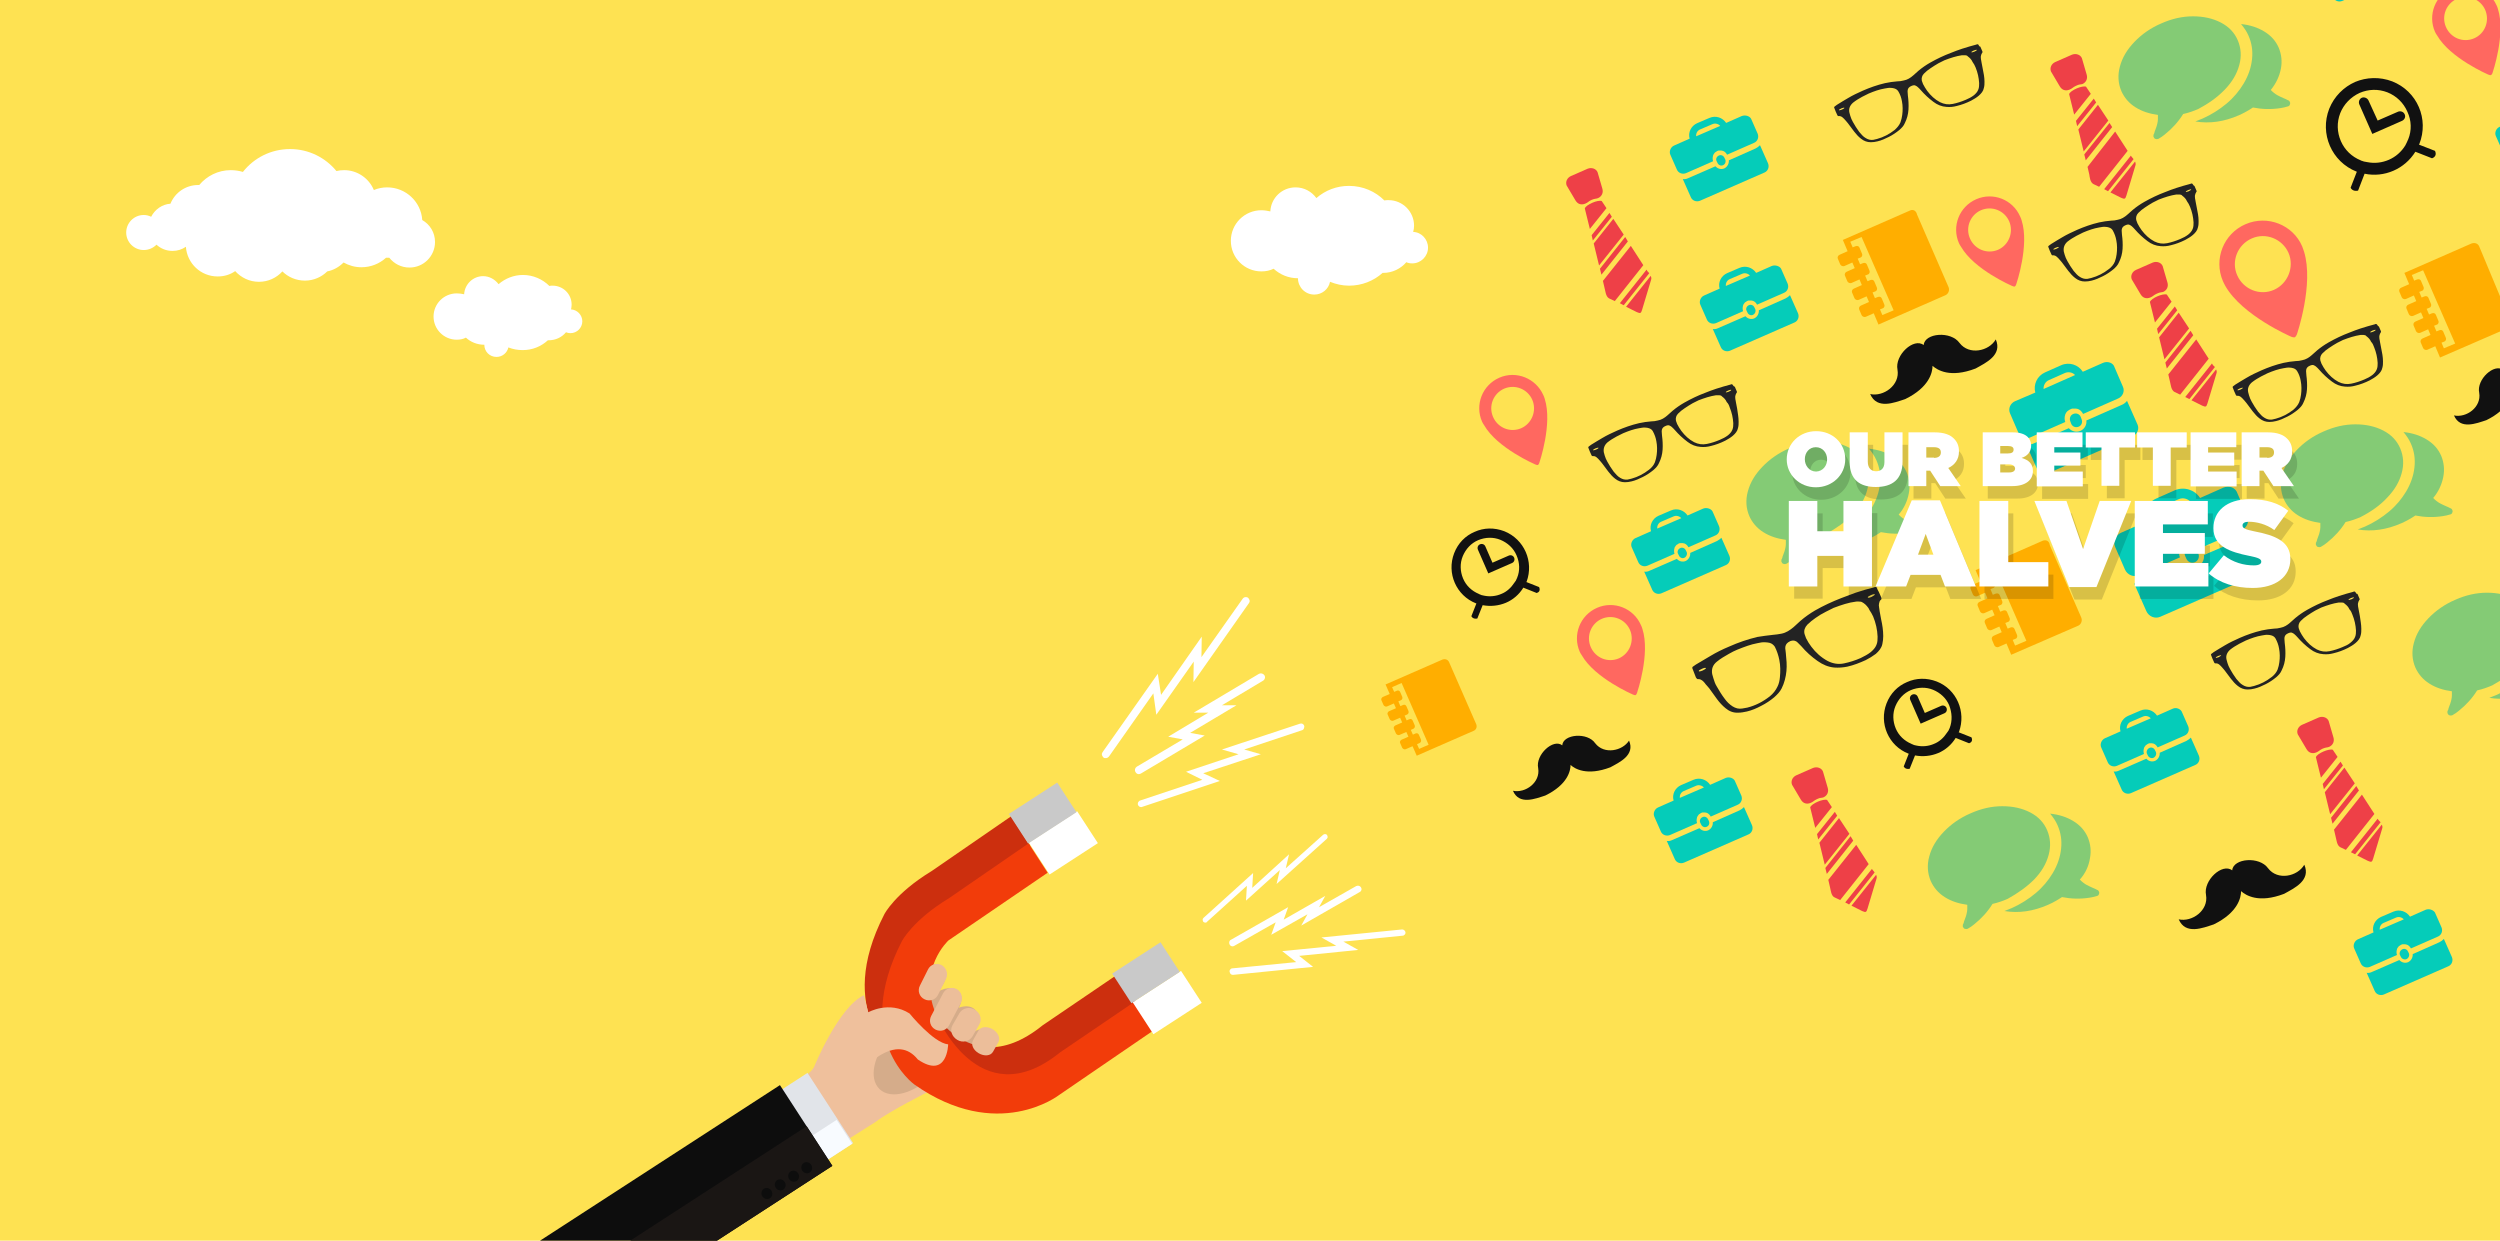 <?xml version="1.0" encoding="UTF-8" standalone="no"?>
<!-- Generator: Adobe Illustrator 18.1.1, SVG Export Plug-In . SVG Version: 6.00 Build 0)  -->

<svg
   xmlns:dc="http://purl.org/dc/elements/1.1/"
   xmlns:cc="http://creativecommons.org/ns#"
   xmlns:rdf="http://www.w3.org/1999/02/22-rdf-syntax-ns#"
   xmlns:svg="http://www.w3.org/2000/svg"
   xmlns="http://www.w3.org/2000/svg"
   xmlns:xlink="http://www.w3.org/1999/xlink"
   xmlns:sodipodi="http://sodipodi.sourceforge.net/DTD/sodipodi-0.dtd"
   xmlns:inkscape="http://www.inkscape.org/namespaces/inkscape"
   version="1.1"
   id="Layer_1"
   x="0px"
   y="0px"
   viewBox="0 0 841.9 417.8"
   enable-background="new 0 0 841.9 417.8"
   xml:space="preserve"
   inkscape:version="0.91 r13725"
   sodipodi:docname="clientsHeader.svg"><defs
     id="defs668" /><sodipodi:namedview
     pagecolor="#ffffff"
     bordercolor="#666666"
     borderopacity="1"
     objecttolerance="10"
     gridtolerance="10"
     guidetolerance="10"
     inkscape:pageopacity="0"
     inkscape:pageshadow="2"
     inkscape:window-width="1366"
     inkscape:window-height="705"
     id="namedview666"
     showgrid="false"
     inkscape:zoom="1.0246707"
     inkscape:cx="420.84477"
     inkscape:cy="208.16699"
     inkscape:window-x="-8"
     inkscape:window-y="-8"
     inkscape:window-maximized="1"
     inkscape:current-layer="Layer_1" /><pattern
     y="-75"
     width="841.6"
     height="470.4"
     patternUnits="userSpaceOnUse"
     id="Unnamed_Pattern"
     viewBox="0 -470.4 841.6 470.4"
     overflow="visible"><g
       id="g4"><polygon
         fill="none"
         points="0,0 841.6,0 841.6,-470.4 0,-470.4   "
         id="polygon6" /><g
         id="g8"><polygon
           fill="#FEE252"
           points="0,0 841.6,0 841.6,-470.4 0,-470.4    "
           id="polygon10" /></g></g></pattern><pattern
     id="SVGID_1_"
     xlink:href="#Unnamed_Pattern"
     patternTransform="matrix(1 0 0 1 1672.397 365)" /><rect
     y="0"
     width="841.9"
     height="418.3"
     id="rect13"
     fill="url(#SVGID_1_)"
     style="fill:#fee252;fill-opacity:1" /><path
     fill-rule="evenodd"
     clip-rule="evenodd"
     fill="#FFFFFF"
     d="M97.7,50.2c-6.5,0-12.2,3-15.9,7.7c-1.3-0.4-2.7-0.6-4.1-0.6  c-4.3,0-8.1,2-10.6,5c-0.1,0-0.2,0-0.3,0c-4.3,0-7.9,2.6-9.4,6.3c-2.8,0.2-5.2,1.9-6.5,4.4c-0.8-0.4-1.6-0.6-2.5-0.6  c-3.3,0-5.9,2.7-5.9,5.9c0,3.3,2.7,5.9,5.9,5.9c1.7,0,3.2-0.7,4.3-1.8c1.4,1.3,3.3,2.1,5.4,2.1c1.7,0,3.2-0.5,4.5-1.4  c0.4,5.6,5,10,10.7,10c2.2,0,4.2-0.6,5.9-1.8c2,2.2,4.8,3.6,8,3.6c3.1,0,5.9-1.3,7.9-3.5c1.9,1.9,4.6,3.1,7.6,3.1  c2.9,0,5.6-1.2,7.5-3.1c2.1-0.4,4-1.5,5.5-3c1.8,1,3.8,1.6,6,1.6c3.2,0,6.1-1.2,8.3-3.2c0.1,0,0.2,0,0.4,0c0.2,0,0.4,0,0.7,0  c1.6,2,4,3.3,6.8,3.3c4.8,0,8.6-3.9,8.6-8.6c0-3.2-1.7-5.9-4.3-7.4c-0.4-6.2-5.6-11-11.8-11c-1.6,0-3.1,0.3-4.5,0.9  c-1.6-3.9-5.5-6.7-10-6.7c-0.9,0-1.8,0.1-2.6,0.3C109.6,53.1,104,50.2,97.7,50.2"
     id="path15" /><path
     fill-rule="evenodd"
     clip-rule="evenodd"
     fill="#FFFFFF"
     d="M153.8,98.8c-4.3,0-7.8,3.5-7.8,7.8c0,4.3,3.5,7.8,7.8,7.8  c1.1,0,2.2-0.2,3.1-0.7c1.6,1.5,3.8,2.4,6.2,2.4h0v0c0,2.3,1.8,4.1,4.1,4.1c2,0,3.6-1.4,4-3.2c1.5,0.6,3.1,0.9,4.8,0.9  c3.3,0,6.2-1.2,8.5-3.3l0.2,0c2.4,0,4.5-1,5.9-2.7c0.5,0.2,1,0.3,1.5,0.3c2.2,0,4-1.8,4-4c0-2.1-1.7-3.9-3.8-4  c0.1-0.5,0.2-1,0.2-1.6c0-3.6-2.9-6.4-6.4-6.4c-0.4,0-0.7,0-1.1,0.1c-2.3-2.3-5.5-3.7-8.9-3.7c-3.1,0-6,1.2-8.2,3.1  c-1.2-1.6-3.1-2.7-5.2-2.7c-3.4,0-6.2,2.7-6.4,6.1C155.4,98.9,154.6,98.8,153.8,98.8"
     id="path17" /><path
     fill-rule="evenodd"
     clip-rule="evenodd"
     fill="#FFFFFF"
     d="M424.8,70.8c-5.7,0-10.3,4.6-10.3,10.3s4.6,10.3,10.3,10.3  c1.5,0,2.9-0.3,4.1-0.9c2.2,2,5,3.2,8.2,3.2h0v0c0,3,2.4,5.5,5.5,5.5c2.6,0,4.8-1.8,5.3-4.3c2,0.8,4.1,1.3,6.4,1.3  c4.3,0,8.3-1.6,11.3-4.3l0.2,0c3.1,0,5.9-1.4,7.8-3.6c0.6,0.3,1.3,0.4,2,0.4c2.9,0,5.3-2.4,5.3-5.3c0-2.8-2.2-5.2-5-5.3  c0.2-0.7,0.3-1.4,0.3-2.1c0-4.7-3.8-8.6-8.6-8.6c-0.5,0-1,0-1.4,0.1c-3-3-7.2-4.9-11.9-4.9c-4.2,0-8,1.5-11,4.1  c-1.6-2.2-4.1-3.6-7-3.6c-4.6,0-8.3,3.6-8.5,8.1C426.9,71,425.9,70.8,424.8,70.8"
     id="path19" /><g
     id="g21"><defs
       id="defs23"><rect
         id="SVGID_2_"
         x="145.6"
         y="0"
         width="696.3"
         height="418.5" /></defs><clipPath
       id="SVGID_3_"><use
         xlink:href="#SVGID_2_"
         overflow="visible"
         id="use27" /></clipPath><g
       clip-path="url(#SVGID_3_)"
       id="g29"><path
         d="M274.3,359.7c0,0,7.9-20.3,16.6-24.5l1.5,5.8c0,0,7-3.9,14.1,0.6c0,0,9.6,13.6,13.4,12    c0,0,0.3,4.8-4.5,5.6c0,0-3.7,1.4-8.3-2.8c0,0-5-4-10.4-0.3l3.3,1.7l6,1.5l4.9,5.9l2.4,2.1c0,0-13.8,6.9-18.4,10.5l-11.7,7.4    l-13.6-21C269.7,364.2,273.7,361.3,274.3,359.7z"
         id="path31"
         fill="#EFC09C" /><ellipse
         transform="matrix(0.69 -0.724 0.724 0.69 -162.026 332.383)"
         cx="307.2"
         cy="355.4"
         rx="16"
         ry="9.6"
         id="ellipse33"
         fill="#D5AC8A" /><ellipse
         transform="matrix(0.781 -0.624 0.624 0.781 -144.464 277.048)"
         cx="323.2"
         cy="344.7"
         rx="7"
         ry="4.7"
         id="ellipse35"
         fill="#D5AC8A" /><ellipse
         transform="matrix(0.781 -0.624 0.624 0.781 -147.706 282.673)"
         cx="329.6"
         cy="352.2"
         rx="7"
         ry="4.7"
         id="ellipse37"
         fill="#D5AC8A" /><ellipse
         transform="matrix(0.781 -0.624 0.624 0.781 -141.844 272.264)"
         cx="317.7"
         cy="338.6"
         rx="7"
         ry="4.7"
         id="ellipse39"
         fill="#D5AC8A" /><ellipse
         transform="matrix(0.781 -0.624 0.624 0.781 -137.99 267.243)"
         cx="312.5"
         cy="330.6"
         rx="7"
         ry="4.7"
         id="ellipse41"
         fill="#D5AC8A" /><g
         id="g43"><path
           d="M382.7,337.8c0,0-28.7,19.6-32,21.9c0,0-20.7,16.1-48.7-3.6c0,0-21.2-15.2-4.2-48.2c0,0,3.5-7,16-14.6     l26.7-18.4l6.4,9.9l-33.4,22.8c0,0-10.5,9.6-4.3,24.6c0,0,14.3,35.4,41.9,13.1l25.3-17.2L382.7,337.8z"
           id="path45"
           fill="#CC2F0E" /><path
           d="M388.6,346.9c0,0-28.7,19.6-32,21.9c0,0-20.7,16.1-48.7-3.6c0,0-21.2-15.2-4.2-48.2c0,0,3.5-7,16-14.6     l26.7-18.4l6.4,9.9l-33.4,22.8c0,0-10.5,9.6-4.3,24.6c0,0,14.3,35.4,41.9,13.1l25.3-17.2L388.6,346.9z"
           id="path47"
           fill="#F23C0A" /></g><path
         d="M306.3,341.3c-6.9-4.4-13.9-0.4-13.9-0.4l-1.5-5.7c-8.7,4.2-16.8,24.2-16.8,24.2c-0.7,1.5-4.7,4.5-4.7,4.5    l13.2,20.4l11.6-7.4c0.7-0.5,1.5-1.1,2.4-1.6c-6.4-3.9-9.1-14.2-0.9-19.5c5.7-3.7,10.1-3.1,13.4,1c10,6.8,10.2-5.1,10.2-5.1    C314.3,351.2,306.3,341.3,306.3,341.3z"
         id="path57"
         fill="#EFC09C" /><path
         d="M329.8,345l-2.3,4c-1,1.7-3.3,2.3-5.1,1.2c-1.9-1.1-2.6-3.3-1.6-5l2.3-4c1-1.7,3.3-2.3,5.1-1.2    C330.1,341,330.8,343.3,329.8,345z"
         id="path59"
         fill="#ECBE9A" /><path
         d="M336.2,351l-1.8,3.2c-0.8,1.4-2.9,1.6-4.8,0.5c-1.9-1.1-2.7-3-1.9-4.4l1.8-3.2c0.8-1.4,2.9-1.6,4.8-0.5    C336.1,347.7,337,349.6,336.2,351z"
         id="path61"
         fill="#ECBE9A" /><path
         d="M323.6,337.7l-4,7.6c-0.9,1.7-2.9,2.3-4.6,1.4l0,0c-1.7-0.9-2.3-2.9-1.4-4.6l4-7.6    c0.9-1.7,2.9-2.3,4.6-1.4l0,0C323.8,334,324.4,336.1,323.6,337.7z"
         id="path63"
         fill="#ECBE9A" /><path
         d="M318.6,329.6l-2.7,5.4c-0.8,1.7-2.9,2.4-4.6,1.5l0,0c-1.7-0.8-2.4-2.9-1.5-4.6l2.7-5.4    c0.8-1.7,2.9-2.4,4.6-1.5l0,0C318.7,325.9,319.4,328,318.6,329.6z"
         id="path65"
         fill="#ECBE9A" /><rect
         x="266.6"
         y="362.8"
         transform="matrix(0.839 -0.545 0.545 0.839 -161.136 209.79)"
         width="13.9"
         height="28.2"
         id="rect67"
         fill="#E1E4E9" /><rect
         x="271.7"
         y="379.9"
         transform="matrix(0.839 -0.544 0.544 0.839 -164.536 213.752)"
         width="13.9"
         height="9.6"
         id="rect69"
         fill="#F8FBFF" /><rect
         x="181.6"
         y="389.2"
         transform="matrix(0.839 -0.544 0.544 0.839 -183.572 190.933)"
         width="97.9"
         height="32.4"
         id="rect71"
         fill="#0D0D0D" /><rect
         x="186.1"
         y="404.4"
         transform="matrix(0.839 -0.544 0.544 0.839 -186.599 194.474)"
         width="97.9"
         height="15.9"
         id="rect73"
         fill="#1A1614" /><g
         id="g75"><ellipse
           transform="matrix(0.839 -0.544 0.544 0.839 -170.155 211.381)"
           cx="271.8"
           cy="393"
           rx="1.8"
           ry="1.9"
           id="ellipse77"
           fill="#0D0D0D" /><ellipse
           transform="matrix(0.839 -0.544 0.544 0.839 -172.458 209.399)"
           cx="267.4"
           cy="395.9"
           rx="1.8"
           ry="1.9"
           id="ellipse79"
           fill="#0D0D0D" /><ellipse
           transform="matrix(0.839 -0.544 0.544 0.839 -174.769 207.438)"
           cx="262.9"
           cy="398.8"
           rx="1.8"
           ry="1.9"
           id="ellipse81"
           fill="#0D0D0D" /><ellipse
           transform="matrix(0.839 -0.544 0.544 0.839 -177.077 205.466)"
           cx="258.4"
           cy="401.7"
           rx="1.8"
           ry="1.9"
           id="ellipse83"
           fill="#0D0D0D" /></g></g><g
       clip-path="url(#SVGID_3_)"
       id="Victims"
       inkscape:label="#g85"><g
         id="g87"><path
           d="m 485.8,222.1 -19.2,8.4 1.4,3.2 -2.3,1 c -0.4,0.2 -0.7,0.7 -0.5,1.1 l 0.7,1.6 c 0.2,0.4 0.8,0.7 1.2,0.5 l 2.3,-1 0.7,1.6 -2.3,1 c -0.4,0.2 -0.7,0.7 -0.5,1.1 l 0.7,1.6 c 0.2,0.4 0.8,0.7 1.2,0.5 l 2.3,-1 0.7,1.6 -2.3,1 c -0.4,0.2 -0.7,0.7 -0.5,1.1 l 0.7,1.6 c 0.2,0.4 0.8,0.7 1.2,0.5 l 2.3,-1 0.7,1.6 -2.3,1 c -0.4,0.2 -0.7,0.7 -0.5,1.1 l 0.7,1.6 c 0.2,0.4 0.8,0.7 1.2,0.5 l 2.3,-1 1.4,3.2 19.2,-8.4 c 0.9,-0.4 1.2,-1.4 0.8,-2.3 L 488,223 c -0.4,-0.9 -1.3,-1.2 -2.2,-0.9 l 0,0 z m -4.7,28.7 -3.2,1.4 -0.7,-1.6 0.9,-0.4 c 0.4,-0.2 0.6,-0.7 0.4,-1.2 l -0.7,-1.6 c -0.2,-0.4 -0.6,-0.6 -1.1,-0.4 l -0.9,0.4 -0.7,-1.6 0.9,-0.4 c 0.4,-0.2 0.6,-0.7 0.4,-1.2 l -0.7,-1.6 c -0.2,-0.4 -0.6,-0.6 -1.1,-0.4 l -0.9,0.4 -0.7,-1.6 0.9,-0.4 c 0.4,-0.2 0.6,-0.7 0.4,-1.2 l -0.7,-1.6 c -0.2,-0.4 -0.6,-0.6 -1.1,-0.4 l -0.9,0.4 -0.7,-1.6 0.9,-0.4 c 0.4,-0.2 0.6,-0.7 0.4,-1.2 l -0.7,-1.6 c -0.2,-0.4 -0.6,-0.6 -1.1,-0.4 l -0.9,0.4 -0.7,-1.6 3.2,-1.4 9.1,20.8 z m 0,0"
           id="path89"
           inkscape:connector-curvature="0"
           style="fill:#ffae00" /></g><g
         id="g91"><path
           d="m 583.5,129.6 c -0.1,-0.2 -0.2,-0.2 -0.4,-0.2 -0.1,0 -0.2,0 -0.3,0.1 -1.6,0.4 -3.2,0.9 -4.8,1.4 -1.3,0.4 -2.5,0.9 -3.8,1.4 -2.4,0.9 -4.7,2 -7,3.3 -1.4,0.8 -2.7,1.7 -3.9,2.7 -0.6,0.5 -1.2,1.1 -1.8,1.6 -0.9,0.8 -2,1.5 -3.2,1.7 -0.7,0.2 -1.5,0.3 -2.2,0.3 -1.4,0.1 -2.7,0.3 -4.1,0.6 -2.6,0.6 -5.1,1.5 -7.4,2.5 -1.8,0.8 -3.5,1.6 -5,2.5 -1.3,0.8 -2.6,1.5 -3.8,2.3 -0.3,0.2 -0.5,0.4 -0.8,0.6 -0.1,0.1 -0.2,0.2 -0.1,0.4 0.3,0.8 0.6,1.6 1,2.4 0,0.1 0.1,0.2 0.2,0.3 0.1,0.1 0.1,0.1 0.3,0.1 0.1,0 0.2,0 0.4,0 0.6,0.1 1,0.5 1.4,0.9 0.3,0.3 0.5,0.6 0.8,0.9 0.2,0.2 0.3,0.4 0.5,0.6 0.7,0.9 1.4,1.9 2.1,2.8 0.7,0.9 1.4,1.7 2.3,2.4 1,0.8 2.1,1.2 3.3,1.2 0.8,0 1.5,-0.1 2.3,-0.3 1.3,-0.3 2.6,-0.9 3.8,-1.5 1.2,-0.6 2.4,-1.4 3.5,-2.3 0.8,-0.7 1.5,-1.4 1.9,-2.4 0.7,-1.4 1.1,-2.9 1.2,-4.5 0.1,-1.6 0,-3.2 -0.2,-4.7 0,-0.5 -0.1,-0.9 -0.1,-1.4 0,-0.7 0.2,-1.2 0.8,-1.6 0.2,-0.1 0.4,-0.2 0.6,-0.3 0.5,-0.2 1,-0.3 1.4,0 0.2,0.1 0.4,0.2 0.6,0.4 0.3,0.3 0.7,0.6 1,1 1.3,1.5 2.7,2.8 4.3,4 1.3,1 2.8,1.6 4.4,1.7 1.2,0.1 2.3,0 3.4,-0.3 1.7,-0.4 3.3,-1 4.9,-1.8 0.9,-0.5 1.8,-1 2.6,-1.7 0.8,-0.7 1.5,-1.5 1.7,-2.6 0.2,-0.7 0.2,-1.4 0.2,-2.1 0,-1.5 -0.3,-2.9 -0.5,-4.4 -0.1,-0.7 -0.3,-1.4 -0.4,-2.1 -0.1,-0.4 -0.1,-0.8 -0.2,-1.1 0,-0.4 -0.1,-0.7 0,-1.1 0.1,-0.4 0.2,-0.7 0.4,-1 0.1,-0.1 0.2,-0.2 0.1,-0.4 0,-0.1 0,-0.2 -0.1,-0.3 -0.2,-0.5 -0.4,-1 -0.6,-1.4 -0.3,0 -0.5,-0.3 -0.7,-0.6 m -46,21.8 c -0.5,0.2 -1,0.3 -1,0.2 -0.1,-0.1 0.3,-0.4 0.8,-0.6 0.5,-0.2 1,-0.3 1,-0.2 0.1,0.1 -0.3,0.4 -0.8,0.6 m 20.3,-2.8 c 0.3,1.5 0.3,3.1 0.1,4.6 -0.1,0.8 -0.3,1.7 -0.6,2.5 -0.4,1 -1.2,1.9 -2,2.5 -1.8,1.4 -3.7,2.4 -5.9,3 -0.4,0.1 -0.9,0.2 -1.3,0.3 -0.9,0.1 -1.7,-0.1 -2.5,-0.6 -0.9,-0.5 -1.5,-1.3 -2.2,-2.1 -0.8,-1.1 -1.5,-2.2 -2.1,-3.3 -0.4,-0.7 -0.7,-1.4 -0.9,-2.1 -0.1,-0.4 -0.2,-0.7 -0.3,-1.1 -0.2,-1.3 0.2,-2.4 1.2,-3.3 1,-0.8 2,-1.4 3.1,-2 0.8,-0.4 1.6,-0.8 2.2,-1.1 1.9,-0.8 3.6,-1.4 5.4,-1.7 0.7,-0.1 1.4,-0.3 2.2,-0.2 0.4,0 0.7,0.1 1.1,0.2 0.6,0.2 1,0.5 1.3,1 0.6,1.1 1,2.2 1.2,3.4 m 24.7,-11.4 c 0.7,1.7 1.1,3.5 1.2,5.3 0,0.7 0,1.5 -0.3,2.2 -0.3,0.8 -0.9,1.4 -1.5,1.9 -0.8,0.6 -1.7,1.1 -2.7,1.5 -1.4,0.6 -2.9,1.1 -4.4,1.4 -1.5,0.3 -2.9,0.1 -4.3,-0.6 -1.7,-0.9 -3.1,-2.2 -4.3,-3.8 -0.5,-0.7 -1,-1.5 -1.4,-2.3 -0.1,-0.4 -0.3,-0.7 -0.4,-1.1 -0.2,-0.9 0.1,-1.8 0.7,-2.4 0.7,-0.7 1.4,-1.3 2.2,-1.8 0.9,-0.6 1.8,-1.2 2.7,-1.7 0.7,-0.4 1.5,-0.7 2,-1 2.1,-0.8 3.9,-1.4 5.9,-1.7 0.4,0 0.7,0 1.1,0 0.3,0 0.7,0.1 0.9,0.4 0.3,0.2 0.6,0.5 0.9,0.8 0.3,0.3 0.5,0.7 0.7,1.1 0.5,0.5 0.8,1.1 1,1.8 m -0.3,-5.3 c -0.5,0.2 -1,0.3 -1,0.2 -0.1,-0.1 0.3,-0.4 0.8,-0.6 0.5,-0.2 1,-0.3 1,-0.2 0.1,0.1 -0.3,0.4 -0.8,0.6"
           id="path93"
           inkscape:connector-curvature="0"
           style="fill:#232323" /></g><g
         id="g95"><path
           d="m 591.1,104.1 -0.3,-0.6 c -0.3,-0.7 -1.2,-1.1 -1.9,-0.7 -0.7,0.3 -1.1,1.2 -0.7,1.9 l 0.3,0.6 c 0.3,0.7 1.2,1.1 1.9,0.7 0.6,-0.3 1,-1.1 0.7,-1.9 l 0,0 z m 0,0"
           id="path97"
           inkscape:connector-curvature="0"
           style="fill:#05ccb9" /><path
           d="m 592.3,104.5 c 0.1,1.1 -0.5,2.2 -1.5,2.7 -1.1,0.5 -2.3,0.1 -3,-0.7 l -9.2,4 c -0.6,0.3 -1.2,0.4 -1.8,0.3 l 2.7,6.1 c 0.5,1.2 1.9,1.7 3.1,1.2 l 21.7,-9.5 c 1.2,-0.5 1.7,-1.9 1.2,-3.1 l -2.7,-6.1 c -0.4,0.4 -0.9,0.8 -1.5,1.1 l -9,4 z m 0,0"
           id="path99"
           inkscape:connector-curvature="0"
           style="fill:#05ccb9" /><path
           d="m 596.6,89.6 -5.2,2.3 c -1.2,-1.8 -3.5,-2.6 -5.6,-1.7 l -4.2,1.8 c -2,0.9 -3.1,3.1 -2.5,5.2 l -5.2,2.3 c -1.2,0.5 -1.8,2 -1.3,3.1 l 2.2,5 c 0.5,1.2 1.9,1.7 3.1,1.2 l 9.1,-4 c -0.2,-0.6 -0.2,-1.3 0,-1.9 0,0 0,0 0,-0.1 0.1,-0.1 0.1,-0.3 0.2,-0.4 0,0 0.1,-0.1 0.1,-0.1 0.1,-0.1 0.1,-0.2 0.2,-0.3 0.1,-0.1 0.1,-0.1 0.2,-0.2 0.1,-0.1 0.1,-0.1 0.2,-0.1 0.1,-0.1 0.3,-0.2 0.4,-0.3 0.2,-0.1 0.3,-0.1 0.5,-0.2 0.1,0 0.1,0 0.2,0 0.1,0 0.2,0 0.3,0 0.1,0 0.2,0 0.3,0 0.1,0 0.1,0 0.2,0 0.1,0 0.3,0.1 0.4,0.1 0,0 0,0 0.1,0 0.6,0.2 1.1,0.7 1.4,1.3 l 9.1,-4 c 1.2,-0.5 1.7,-1.9 1.2,-3.1 l -2.2,-5 c -0.5,-0.9 -2,-1.4 -3.2,-0.9 l 0,0 z m -15.4,6.7 c -0.1,-1 0.4,-1.9 1.3,-2.3 l 4.2,-1.8 c 0.9,-0.4 2,-0.1 2.6,0.6 l -8.1,3.5 z m 0,0"
           id="path101"
           inkscape:connector-curvature="0"
           style="fill:#05ccb9" /></g><g
         id="g103"><path
           d="m 581,53.7 -0.3,-0.6 c -0.3,-0.7 -1.2,-1.1 -1.9,-0.7 -0.7,0.3 -1.1,1.2 -0.7,1.9 l 0.3,0.6 c 0.3,0.7 1.2,1.1 1.9,0.7 0.7,-0.3 1,-1.2 0.7,-1.9 l 0,0 z m 0,0"
           id="path105"
           inkscape:connector-curvature="0"
           style="fill:#05ccb9" /><path
           d="m 582.2,54 c 0.1,1.1 -0.5,2.2 -1.5,2.7 -1.1,0.5 -2.3,0.1 -3,-0.7 l -9.2,4 c -0.6,0.3 -1.2,0.4 -1.8,0.3 l 2.7,6.1 c 0.5,1.2 1.9,1.7 3.1,1.2 l 21.7,-9.5 c 1.2,-0.5 1.7,-1.9 1.2,-3.1 l -2.7,-6.1 c -0.4,0.4 -0.9,0.8 -1.5,1.1 l -9,4 z m 0,0"
           id="path107"
           inkscape:connector-curvature="0"
           style="fill:#05ccb9" /><path
           d="m 586.5,39.1 -5.2,2.3 c -1.2,-1.8 -3.5,-2.6 -5.6,-1.7 l -4.2,1.8 c -2,0.9 -3.1,3.1 -2.5,5.2 l -5.2,2.3 c -1.2,0.5 -1.8,2 -1.3,3.1 l 2.2,5 c 0.5,1.2 1.9,1.7 3.1,1.2 l 9.1,-4 c -0.2,-0.6 -0.2,-1.3 0,-1.9 0,0 0,0 0,-0.1 0.1,-0.1 0.1,-0.2 0.2,-0.4 0,0 0.1,-0.1 0.1,-0.1 0.1,-0.1 0.1,-0.2 0.2,-0.3 0.1,-0.1 0.1,-0.1 0.2,-0.2 0.1,-0.1 0.1,-0.1 0.2,-0.1 0.1,-0.1 0.3,-0.2 0.4,-0.3 0.2,-0.1 0.3,-0.1 0.5,-0.2 0.1,0 0.1,0 0.2,0 0.1,0 0.2,0 0.3,0 0.1,0 0.2,0 0.3,0 0,0 0.1,0 0.2,0 0.1,0 0.3,0.1 0.4,0.1 0,0 0,0 0.1,0 0.6,0.2 1.1,0.7 1.4,1.3 l 9.1,-4 c 1.2,-0.5 1.7,-1.9 1.2,-3.1 l -2.2,-5 c -0.5,-0.9 -1.9,-1.4 -3.2,-0.9 l 0,0 z m -15.3,6.8 c -0.1,-1 0.4,-1.9 1.3,-2.3 l 4.2,-1.8 c 0.9,-0.4 2,-0.1 2.6,0.6 l -8.1,3.5 z m 0,0"
           id="path109"
           inkscape:connector-curvature="0"
           style="fill:#05ccb9" /></g><g
         id="g111"><path
           d="m 538.2,66.7 c 1.3,-0.6 1.8,-1.9 1.4,-3.2 L 538,58 c -0.5,-1.2 -2,-1.7 -3.3,-1.2 l -5.7,2.5 c -1.3,0.6 -1.9,2 -1.4,3.2 l 2.9,4.9 c 0.8,1.4 2,1.7 3.3,1.2 1,-0.4 1.1,-0.8 2.2,-1.3 1.2,-0.5 1.5,-0.3 2.2,-0.6"
           id="path113"
           inkscape:connector-curvature="0"
           style="fill:#ee4047" /><path
           d="m 547.3,79.8 -8.5,10.7 0.5,2 8.9,-11.2 -0.9,-1.5 z m 0,0"
           id="path115"
           inkscape:connector-curvature="0"
           style="fill:#ee4047" /><path
           d="m 543.3,73.7 -6.6,8.3 1.8,7.4 8.3,-10.4 -3.5,-5.3 z m 0,0"
           id="path117"
           inkscape:connector-curvature="0"
           style="fill:#ee4047" /><path
           d="m 536.4,81 6.4,-8 -0.8,-1.3 -6,7.5 0.4,1.8 z m 0,0"
           id="path119"
           inkscape:connector-curvature="0"
           style="fill:#ee4047" /><path
           d="m 541.9,100.5 1.9,0.9 9.6,-12.1 -4.2,-6.5 -9.4,11.8 0.6,2.6 c 0.2,0.5 0.3,2.7 1.5,3.3"
           id="path121"
           inkscape:connector-curvature="0"
           style="fill:#ee4047" /><path
           d="m 547.6,103.3 3.6,1.8 c 1.2,0.5 1.4,0.5 1.8,-0.8 l 3,-10 c 0.2,-0.5 0.1,-0.9 -0.1,-1.4 l -8.3,10.4 z m 0,0"
           id="path123"
           inkscape:connector-curvature="0"
           style="fill:#ee4047" /><path
           d="m 541,70.1 -1.6,-2.4 c -1.2,-0.5 -5.3,1.2 -5.7,2.5 l 1.7,6.9 5.6,-7 z m 0,0"
           id="path125"
           inkscape:connector-curvature="0"
           style="fill:#ee4047" /><path
           d="m 554.6,91 -0.1,-0.2 -9,11.3 1.3,0.7 8.6,-10.8 c -0.3,-0.3 -0.7,-0.7 -0.8,-1"
           id="path127"
           inkscape:connector-curvature="0"
           style="fill:#ee4047" /></g><g
         id="g129"><g
           id="g131"><path
             d="m 504.9,127.2 c -5.7,2.5 -8.3,9.1 -5.8,14.8 0.2,0.4 0.4,0.8 0.7,1.2 4.4,7.7 17.2,13.2 17.2,13.2 0.2,0.1 0.4,0.1 0.6,0.2 l 0,0 0.3,0 0.2,-0.2 0,0 c 0.1,-0.1 0.2,-0.3 0.3,-0.6 0,0 4.5,-13.1 1.8,-21.5 -0.1,-0.4 -0.3,-0.9 -0.5,-1.3 -2.5,-5.6 -9.1,-8.3 -14.8,-5.8 l 0,0 z m 7.4,17 c -3.7,1.6 -7.9,-0.1 -9.5,-3.8 -1.6,-3.7 0.1,-7.9 3.7,-9.5 3.7,-1.6 7.9,0.1 9.5,3.7 1.6,3.7 -0.1,8 -3.7,9.6 l 0,0 z m 0,0"
             id="path133"
             inkscape:connector-curvature="0"
             style="fill:#ff6860" /></g></g><g
         id="g135"><path
           d="m 643.2,70.9 -22.6,9.9 1.6,3.8 -2.7,1.2 c -0.5,0.2 -0.8,0.8 -0.6,1.3 l 0.8,1.9 c 0.2,0.5 0.9,0.8 1.4,0.6 l 2.7,-1.2 0.8,1.9 -2.7,1.2 c -0.5,0.2 -0.8,0.8 -0.6,1.3 l 0.8,1.9 c 0.2,0.5 0.9,0.8 1.4,0.6 l 2.7,-1.2 0.8,1.9 -2.7,1.2 c -0.5,0.2 -0.8,0.8 -0.6,1.3 l 0.8,1.9 c 0.2,0.5 0.9,0.8 1.4,0.6 l 2.7,-1.2 0.8,1.9 -2.7,1.2 c -0.5,0.2 -0.8,0.8 -0.6,1.3 l 0.8,1.9 c 0.2,0.5 0.9,0.8 1.4,0.6 l 2.7,-1.2 1.6,3.8 22.6,-9.9 c 1,-0.5 1.4,-1.7 1,-2.7 L 645.6,72.3 c -0.3,-1.4 -1.4,-1.9 -2.4,-1.4 l 0,0 z m -5.5,33.6 -3.8,1.6 -0.8,-1.9 1,-0.4 c 0.5,-0.2 0.7,-0.9 0.4,-1.4 l -0.8,-1.9 C 633.5,100 633,99.8 632.4,100 l -1,0.4 -0.8,-1.9 1,-0.4 c 0.5,-0.2 0.7,-0.9 0.4,-1.4 l -0.8,-1.9 c -0.2,-0.5 -0.7,-0.7 -1.3,-0.5 l -1,0.4 -0.8,-1.9 1,-0.4 c 0.5,-0.2 0.7,-0.9 0.4,-1.4 l -0.8,-1.9 c -0.2,-0.5 -0.7,-0.7 -1.3,-0.5 l -1,0.4 -0.8,-1.9 1,-0.4 c 0.5,-0.2 0.7,-0.9 0.4,-1.4 l -0.8,-1.9 c -0.2,-0.5 -0.7,-0.7 -1.3,-0.5 l -1,0.4 -0.8,-1.9 3.8,-1.6 10.8,24.7 z m 0,0"
           id="path137"
           inkscape:connector-curvature="0"
           style="fill:#ffae00" /></g><g
         id="g139"><path
           d="m 738.4,62 c -0.1,-0.2 -0.2,-0.2 -0.4,-0.2 -0.1,0 -0.2,0 -0.3,0.1 -1.6,0.4 -3.2,0.9 -4.8,1.4 -1.3,0.4 -2.5,0.9 -3.8,1.4 -2.4,0.9 -4.7,2 -7,3.3 -1.4,0.8 -2.7,1.7 -3.9,2.7 -0.6,0.5 -1.2,1.1 -1.8,1.6 -0.9,0.8 -2,1.5 -3.2,1.7 -0.7,0.2 -1.5,0.3 -2.2,0.3 -1.4,0.1 -2.7,0.3 -4.1,0.6 -2.6,0.6 -5.1,1.5 -7.4,2.5 -1.8,0.8 -3.5,1.6 -5,2.5 -1.3,0.8 -2.6,1.5 -3.8,2.3 -0.3,0.2 -0.5,0.4 -0.8,0.6 -0.1,0.1 -0.2,0.2 -0.1,0.4 0.3,0.8 0.6,1.6 1,2.4 0,0.1 0.1,0.2 0.2,0.3 0.1,0.1 0.1,0.1 0.3,0.1 0.1,0 0.2,0 0.4,0 0.6,0.1 1,0.5 1.4,0.9 0.3,0.3 0.5,0.6 0.8,0.9 0.2,0.2 0.3,0.4 0.5,0.6 0.7,0.9 1.4,1.9 2.1,2.8 0.7,0.9 1.4,1.7 2.3,2.4 1,0.8 2.1,1.2 3.3,1.2 0.8,0 1.5,-0.1 2.3,-0.3 1.3,-0.3 2.6,-0.9 3.8,-1.5 1.2,-0.6 2.4,-1.4 3.5,-2.3 0.8,-0.7 1.5,-1.4 1.9,-2.4 0.7,-1.4 1.1,-2.9 1.2,-4.5 0.1,-1.6 0,-3.2 -0.2,-4.7 0,-0.5 -0.1,-0.9 -0.1,-1.4 0,-0.7 0.2,-1.2 0.8,-1.6 0.2,-0.1 0.4,-0.2 0.6,-0.3 0.5,-0.2 1,-0.3 1.4,0 0.2,0.1 0.4,0.2 0.6,0.4 0.3,0.3 0.7,0.6 1,1 1.3,1.5 2.7,2.8 4.3,4 1.3,1 2.8,1.6 4.4,1.7 1.2,0.1 2.3,0 3.4,-0.3 1.7,-0.4 3.3,-1 4.9,-1.8 0.9,-0.5 1.8,-1 2.6,-1.7 0.8,-0.7 1.5,-1.5 1.7,-2.6 0.2,-0.7 0.2,-1.4 0.2,-2.1 0,-1.5 -0.3,-2.9 -0.6,-4.4 -0.1,-0.7 -0.3,-1.4 -0.4,-2.1 -0.1,-0.4 -0.1,-0.8 -0.2,-1.1 0,-0.4 -0.1,-0.7 0,-1.1 0.1,-0.4 0.2,-0.7 0.4,-1 0.1,-0.1 0.2,-0.2 0.1,-0.4 0,-0.1 0,-0.2 -0.1,-0.3 -0.2,-0.5 -0.4,-1 -0.6,-1.4 -0.2,0 -0.4,-0.3 -0.6,-0.6 m -45.9,21.8 c -0.5,0.2 -1,0.3 -1,0.2 -0.1,-0.1 0.3,-0.4 0.8,-0.6 0.5,-0.2 1,-0.3 1,-0.2 0.1,0.1 -0.3,0.4 -0.8,0.6 M 712.7,81 c 0.3,1.5 0.3,3.1 0.1,4.6 -0.1,0.8 -0.3,1.7 -0.6,2.5 -0.4,1 -1.2,1.9 -2,2.5 -1.8,1.4 -3.7,2.4 -5.9,3 -0.4,0.1 -0.9,0.2 -1.3,0.3 -0.9,0.1 -1.7,-0.1 -2.5,-0.6 -0.9,-0.5 -1.5,-1.3 -2.2,-2.1 -0.8,-1.1 -1.5,-2.2 -2.1,-3.3 -0.4,-0.7 -0.7,-1.4 -0.9,-2.1 -0.1,-0.4 -0.2,-0.7 -0.3,-1.1 -0.2,-1.3 0.2,-2.4 1.2,-3.3 1,-0.8 2,-1.4 3.1,-2 0.8,-0.4 1.6,-0.8 2.2,-1.1 1.9,-0.8 3.6,-1.4 5.4,-1.7 0.7,-0.1 1.4,-0.3 2.2,-0.2 0.4,0 0.7,0.1 1.1,0.2 0.6,0.2 1,0.5 1.3,1 0.6,1.1 1,2.2 1.2,3.4 m 24.8,-11.4 c 0.7,1.7 1.1,3.5 1.2,5.3 0,0.7 0,1.5 -0.3,2.2 -0.3,0.8 -0.9,1.4 -1.5,1.9 -0.8,0.6 -1.7,1.1 -2.7,1.5 -1.4,0.6 -2.9,1.1 -4.4,1.4 -1.5,0.3 -2.9,0.1 -4.3,-0.6 -1.7,-0.9 -3.1,-2.2 -4.3,-3.8 -0.5,-0.7 -1,-1.5 -1.4,-2.3 -0.1,-0.4 -0.3,-0.7 -0.4,-1.1 -0.2,-0.9 0.1,-1.8 0.7,-2.4 0.7,-0.7 1.4,-1.3 2.2,-1.8 0.9,-0.6 1.8,-1.2 2.7,-1.7 0.7,-0.4 1.5,-0.7 2,-1 2.1,-0.8 3.9,-1.4 5.9,-1.7 0.4,0 0.7,0 1.1,0 0.3,0 0.7,0.1 0.9,0.4 0.3,0.2 0.6,0.5 0.9,0.8 0.3,0.3 0.5,0.7 0.7,1.1 0.4,0.5 0.7,1.1 1,1.8 m -0.4,-5.2 c -0.5,0.2 -1,0.3 -1,0.2 -0.1,-0.1 0.3,-0.4 0.8,-0.6 0.5,-0.2 1,-0.3 1,-0.2 0.1,0.1 -0.3,0.3 -0.8,0.6"
           id="path141"
           inkscape:connector-curvature="0"
           style="fill:#232323" /></g><g
         id="g143"><path
           d="m 811.2,321 -0.3,-0.6 c -0.3,-0.7 -1.2,-1.1 -1.9,-0.7 -0.7,0.3 -1.1,1.2 -0.8,1.9 l 0.3,0.6 c 0.3,0.7 1.2,1.1 1.9,0.8 0.8,-0.4 1.1,-1.3 0.8,-2 l 0,0 z m 0,0"
           id="path145"
           inkscape:connector-curvature="0"
           style="fill:#05ccb9" /><path
           d="m 812.5,321.3 c 0.1,1.1 -0.5,2.2 -1.5,2.7 -1.1,0.5 -2.3,0.1 -3,-0.7 l -9.2,4 c -0.6,0.3 -1.2,0.4 -1.8,0.3 l 2.7,6.1 c 0.5,1.2 1.9,1.7 3.1,1.2 l 21.7,-9.5 c 1.2,-0.5 1.7,-1.9 1.2,-3.1 l -2.7,-6.1 c -0.4,0.4 -0.9,0.8 -1.5,1.1 l -9,4 z m 0,0"
           id="path147"
           inkscape:connector-curvature="0"
           style="fill:#05ccb9" /><path
           d="m 816.8,306.4 -5.2,2.3 c -1.2,-1.8 -3.5,-2.6 -5.6,-1.7 l -4.2,1.8 c -2,0.9 -3.1,3.1 -2.5,5.2 l -5.2,2.3 c -1.2,0.5 -1.8,2 -1.3,3.1 l 2.2,5 c 0.5,1.2 1.9,1.7 3.1,1.2 l 9.1,-4 c -0.2,-0.6 -0.2,-1.3 0,-1.9 0,0 0,0 0,-0.1 0.1,-0.1 0.1,-0.3 0.2,-0.4 0,0 0.1,-0.1 0.1,-0.1 0.1,-0.1 0.1,-0.2 0.2,-0.3 0.1,-0.1 0.1,-0.1 0.2,-0.2 0.1,-0.1 0.1,-0.1 0.2,-0.1 0.1,-0.1 0.3,-0.2 0.4,-0.3 0.2,-0.1 0.3,-0.1 0.5,-0.2 0.1,0 0.1,0 0.2,0 0.1,0 0.2,0 0.3,0 0.1,0 0.2,0 0.3,0 0,0 0.1,0 0.2,0 0.1,0 0.3,0.1 0.4,0.1 0,0 0,0 0.1,0 0.6,0.2 1.1,0.7 1.4,1.3 l 9.1,-4 c 1.2,-0.5 1.7,-1.9 1.2,-3.1 l -2.2,-5 c -0.6,-0.9 -2,-1.4 -3.2,-0.9 l 0,0 z m -15.4,6.7 c -0.1,-1 0.4,-1.9 1.3,-2.3 l 4.2,-1.8 c 0.9,-0.4 2,-0.1 2.6,0.6 l -8.1,3.5 z m 0,0"
           id="path149"
           inkscape:connector-curvature="0"
           style="fill:#05ccb9" /></g><g
         id="g151"><path
           d="m 701.3,28.3 c 1.3,-0.6 1.8,-1.9 1.4,-3.2 l -1.6,-5.5 c -0.5,-1.2 -2,-1.7 -3.3,-1.2 l -5.7,2.5 c -1.3,0.6 -1.9,2 -1.4,3.2 l 2.9,4.9 c 0.8,1.4 2,1.7 3.3,1.2 1,-0.4 1.1,-0.8 2.2,-1.3 1.2,-0.6 1.5,-0.4 2.2,-0.6"
           id="path153"
           inkscape:connector-curvature="0"
           style="fill:#ee4047" /><path
           d="m 710.4,41.4 -8.5,10.6 0.5,2 8.9,-11.2 -0.9,-1.4 z m 0,0"
           id="path155"
           inkscape:connector-curvature="0"
           style="fill:#ee4047" /><path
           d="m 706.5,35.3 -6.6,8.3 1.8,7.4 8.3,-10.4 -3.5,-5.3 z m 0,0"
           id="path157"
           inkscape:connector-curvature="0"
           style="fill:#ee4047" /><path
           d="m 699.5,42.5 6.4,-8 -0.8,-1.3 -6,7.5 0.4,1.8 z m 0,0"
           id="path159"
           inkscape:connector-curvature="0"
           style="fill:#ee4047" /><path
           d="m 705,62 1.9,0.9 9.6,-12.1 -4.2,-6.5 -9.3,11.9 0.6,2.6 c 0.1,0.5 0.2,2.6 1.4,3.2"
           id="path161"
           inkscape:connector-curvature="0"
           style="fill:#ee4047" /><path
           d="m 710.7,64.8 3.6,1.8 c 1.2,0.5 1.4,0.5 1.8,-0.8 l 3,-10 c 0.2,-0.5 0.1,-0.9 -0.1,-1.4 l -8.3,10.4 z m 0,0"
           id="path163"
           inkscape:connector-curvature="0"
           style="fill:#ee4047" /><path
           d="m 704.1,31.6 -1.6,-2.4 c -1.2,-0.5 -5.3,1.2 -5.7,2.5 l 1.7,6.9 5.6,-7 z m 0,0"
           id="path165"
           inkscape:connector-curvature="0"
           style="fill:#ee4047" /><path
           d="m 717.7,52.6 -0.1,-0.2 -9,11.3 1.3,0.7 8.6,-10.8 c -0.3,-0.4 -0.6,-0.8 -0.8,-1"
           id="path167"
           inkscape:connector-curvature="0"
           style="fill:#ee4047" /></g><g
         id="g169"><path
           d="m 659.9,115.5 c -2.9,-4.1 -11.7,-3.4 -12.1,0.7 -3.3,-2.6 -9.8,3.4 -8.8,8.3 0.9,5.2 -4.7,9.2 -9.2,8.2 2.3,5.3 8.1,2.9 11.8,1.7 8.2,-4 9.2,-9.1 9.2,-11.2 1.6,1.4 5.9,4.2 14.5,0.9 3.4,-1.9 9.1,-4.5 6.8,-9.8 -2.3,4 -9,5.4 -12.2,1.2 l 0,0 z m 0,0"
           id="path171"
           inkscape:connector-curvature="0"
           style="fill:#111111" /></g><g
         id="g173"><g
           id="g175"><path
             d="m 665.5,67.1 c -5.7,2.5 -8.3,9.1 -5.8,14.8 0.2,0.4 0.4,0.8 0.7,1.2 4.4,7.7 17.2,13.2 17.2,13.2 0.2,0.1 0.4,0.1 0.6,0.2 l 0,0 0.3,0 0.2,-0.2 0,0 c 0.1,-0.1 0.2,-0.3 0.3,-0.6 0,0 4.5,-13.1 1.8,-21.5 -0.1,-0.4 -0.3,-0.9 -0.5,-1.3 -2.5,-5.7 -9.1,-8.3 -14.8,-5.8 l 0,0 z m 7.4,17 c -3.7,1.6 -7.9,-0.1 -9.5,-3.8 -1.6,-3.7 0.1,-7.9 3.7,-9.5 3.7,-1.6 7.9,0.1 9.5,3.7 1.6,3.7 -0.1,8 -3.7,9.6 l 0,0 z m 0,0"
             id="path177"
             inkscape:connector-curvature="0"
             style="fill:#ff6860" /></g></g><g
         id="g179"><path
           d="m 632,197.9 c -0.1,-0.2 -0.2,-0.3 -0.5,-0.2 -0.1,0 -0.3,0 -0.4,0.1 -2.1,0.5 -4.1,1.1 -6.2,1.8 -1.6,0.6 -3.2,1.2 -4.8,1.8 -3.1,1.2 -6.1,2.6 -8.9,4.2 -1.7,1 -3.4,2.2 -4.9,3.5 -0.8,0.7 -1.5,1.4 -2.3,2.1 -1.2,1 -2.5,1.9 -4.1,2.2 -0.9,0.2 -1.9,0.3 -2.9,0.4 -1.7,0.2 -3.5,0.4 -5.2,0.7 -3.3,0.8 -6.5,1.9 -9.4,3.2 -2.4,1 -4.4,2 -6.4,3.2 -1.6,1 -3.3,1.9 -4.9,2.9 -0.3,0.2 -0.7,0.5 -1,0.7 -0.2,0.1 -0.2,0.3 -0.2,0.5 0.4,1 0.8,2.1 1.2,3.1 0.1,0.2 0.2,0.3 0.3,0.4 0.1,0.1 0.2,0.2 0.3,0.2 0.2,0 0.3,0 0.5,0 0.7,0.1 1.3,0.6 1.8,1.2 0.3,0.4 0.6,0.8 1,1.2 0.2,0.2 0.4,0.5 0.6,0.7 0.9,1.2 1.7,2.4 2.6,3.6 0.8,1.1 1.8,2.2 2.9,3.1 1.2,1 2.6,1.6 4.3,1.5 1,0 1.9,-0.2 2.9,-0.4 1.7,-0.4 3.3,-1.1 4.8,-1.9 1.6,-0.8 3.1,-1.8 4.4,-2.9 1,-0.9 1.9,-1.8 2.5,-3 0.9,-1.8 1.4,-3.8 1.6,-5.8 0.2,-2 0,-4 -0.2,-6 -0.1,-0.6 -0.1,-1.2 -0.2,-1.7 0,-0.9 0.3,-1.5 1,-2 0.2,-0.1 0.5,-0.3 0.7,-0.4 0.6,-0.2 1.2,-0.3 1.8,0 0.3,0.1 0.5,0.3 0.7,0.5 0.4,0.4 0.8,0.8 1.2,1.2 1.6,1.9 3.5,3.6 5.5,5 1.7,1.2 3.5,2 5.6,2.2 1.5,0.1 2.9,0 4.4,-0.3 2.2,-0.5 4.2,-1.3 6.2,-2.2 1.2,-0.6 2.3,-1.3 3.4,-2.1 1,-0.9 1.9,-1.9 2.2,-3.3 0.2,-0.9 0.3,-1.8 0.3,-2.7 0,-1.9 -0.3,-3.8 -0.7,-5.6 -0.2,-0.9 -0.3,-1.8 -0.5,-2.7 -0.1,-0.5 -0.1,-1 -0.2,-1.4 -0.1,-0.4 -0.1,-0.9 0,-1.3 0.1,-0.5 0.2,-0.9 0.6,-1.2 0.2,-0.1 0.2,-0.3 0.2,-0.5 0,-0.1 -0.1,-0.3 -0.1,-0.4 -0.3,-0.6 -0.5,-1.2 -0.8,-1.8 -0.3,-0.5 -0.5,-0.9 -0.7,-1.4 m -58.6,27.9 c -0.7,0.3 -1.3,0.4 -1.3,0.2 -0.1,-0.2 0.4,-0.5 1.1,-0.8 0.7,-0.3 1.2,-0.4 1.3,-0.2 0,0.2 -0.5,0.5 -1.1,0.8 m 25.8,-3.6 c 0.4,2 0.4,3.9 0.2,5.9 -0.1,1.1 -0.3,2.1 -0.8,3.1 -0.6,1.3 -1.5,2.4 -2.6,3.3 -2.3,1.8 -4.8,3.1 -7.6,3.8 -0.5,0.1 -1.1,0.2 -1.7,0.3 -1.2,0.2 -2.2,-0.1 -3.2,-0.7 -1.1,-0.7 -2,-1.6 -2.7,-2.6 -1,-1.3 -1.9,-2.8 -2.7,-4.2 -0.5,-0.8 -0.8,-1.7 -1.1,-2.7 -0.1,-0.5 -0.3,-0.9 -0.4,-1.4 -0.3,-1.7 0.2,-3.1 1.6,-4.2 1.2,-1 2.6,-1.8 4,-2.6 1,-0.6 2.1,-1.1 2.8,-1.4 2.5,-1 4.6,-1.8 6.8,-2.2 0.9,-0.2 1.8,-0.4 2.8,-0.3 0.5,0 0.9,0.1 1.4,0.2 0.7,0.2 1.3,0.7 1.7,1.3 0.7,1.4 1.2,2.9 1.5,4.4 m 31.6,-14.6 c 0.9,2.2 1.4,4.4 1.5,6.8 0,0.9 0,1.9 -0.4,2.8 -0.4,1 -1.1,1.7 -1.9,2.4 -1,0.8 -2.2,1.4 -3.4,2 -1.8,0.8 -3.7,1.4 -5.6,1.8 -1.9,0.4 -3.7,0.1 -5.5,-0.8 -2.2,-1.2 -4,-2.8 -5.5,-4.8 -0.7,-0.9 -1.3,-1.9 -1.8,-2.9 -0.2,-0.5 -0.3,-0.9 -0.5,-1.4 -0.3,-1.2 0.1,-2.2 0.9,-3.1 0.9,-0.9 1.8,-1.6 2.8,-2.3 1.1,-0.8 2.3,-1.5 3.5,-2.1 0.9,-0.5 1.9,-0.9 2.6,-1.3 2.7,-1 5,-1.8 7.5,-2.1 0.5,-0.1 0.9,0 1.4,0 0.4,0 0.8,0.2 1.2,0.5 0.4,0.3 0.8,0.6 1.1,1 0.4,0.4 0.7,0.9 0.9,1.4 0.4,0.5 0.8,1.3 1.2,2.1 m -0.5,-6.6 c -0.7,0.3 -1.2,0.4 -1.3,0.2 -0.1,-0.2 0.4,-0.5 1.1,-0.8 0.7,-0.3 1.2,-0.4 1.3,-0.2 0,0.1 -0.5,0.5 -1.1,0.8"
           id="path181"
           inkscape:connector-curvature="0"
           style="fill:#232323" /></g><g
         id="g183"><path
           d="m 568,185.9 -0.3,-0.6 c -0.3,-0.7 -1.2,-1.1 -1.9,-0.7 -0.7,0.3 -1.1,1.2 -0.7,1.9 l 0.3,0.6 c 0.3,0.7 1.2,1.1 1.9,0.7 0.6,-0.3 1,-1.2 0.7,-1.9 l 0,0 z m 0,0"
           id="path185"
           inkscape:connector-curvature="0"
           style="fill:#05ccb9" /><path
           d="m 569.2,186.2 c 0.1,1.1 -0.5,2.2 -1.5,2.7 -1.1,0.5 -2.3,0.1 -3,-0.7 l -9.2,4 c -0.6,0.3 -1.2,0.4 -1.8,0.3 l 2.7,6.1 c 0.5,1.2 1.9,1.7 3.1,1.2 l 21.7,-9.5 c 1.2,-0.5 1.7,-1.9 1.2,-3.1 l -2.7,-6.1 c -0.4,0.4 -0.9,0.8 -1.5,1.1 l -9,4 z m 0,0"
           id="path187"
           inkscape:connector-curvature="0"
           style="fill:#05ccb9" /><path
           d="m 573.5,171.3 -5.2,2.3 c -1.2,-1.8 -3.5,-2.6 -5.6,-1.7 l -4.2,1.8 c -2,0.9 -3.1,3.1 -2.5,5.2 l -5.2,2.3 c -1.2,0.5 -1.8,2 -1.3,3.1 l 2.2,5 c 0.5,1.2 1.9,1.7 3.1,1.2 l 9.1,-4 c -0.2,-0.6 -0.2,-1.3 0,-1.9 0,0 0,0 0,-0.1 0.1,-0.1 0.1,-0.3 0.2,-0.4 0,0 0.1,-0.1 0.1,-0.1 0.1,-0.1 0.1,-0.2 0.2,-0.3 0.1,-0.1 0.1,-0.1 0.2,-0.2 0.1,-0.1 0.1,-0.1 0.2,-0.1 0.1,-0.1 0.3,-0.2 0.4,-0.3 0.2,-0.1 0.3,-0.1 0.5,-0.2 0.1,0 0.1,0 0.2,0 0.1,0 0.2,0 0.3,0 0.1,0 0.2,0 0.3,0 0,0 0.1,0 0.2,0 0.1,0 0.3,0.1 0.4,0.1 0,0 0,0 0.1,0 0.6,0.2 1.1,0.7 1.4,1.3 l 9.1,-4 c 1.2,-0.5 1.7,-1.9 1.2,-3.1 l -2.2,-5 c -0.5,-0.9 -2,-1.4 -3.2,-0.9 l 0,0 z m -15.4,6.7 c -0.1,-1 0.4,-1.9 1.3,-2.3 l 4.2,-1.8 c 0.9,-0.4 2,-0.1 2.6,0.6 l -8.1,3.5 z m 0,0"
           id="path189"
           inkscape:connector-curvature="0"
           style="fill:#05ccb9" /></g><g
         id="g4425"><path
           id="path191"
           d="m 506.6,178.9 c -3.4,-1.3 -6.9,-1.2 -10,0.2 -3.1,1.3 -5.6,3.8 -6.9,7.2 -2.6,6.7 0.7,14.3 7.4,16.9 0,0 0.1,0 0.1,0 l -1.7,4.3 c 0,0 0.4,1.1 2,0.8 l 1.8,-4.5 c 2.7,0.5 5.4,0.2 7.8,-0.8 2.4,-1 4.5,-2.8 5.9,-5.1 l 4.5,1.8 c 1.6,-0.5 0.8,-2 0.8,-2 L 514,196 c 0,0 0,-0.1 0.1,-0.1 2.5,-6.8 -0.8,-14.3 -7.5,-17 l 0,0 z m 4.3,15.7 c 0,0.1 0,0.1 -0.1,0.2 l -0.3,0.7 -0.5,0.7 c -1.1,1.7 -2.6,3.1 -4.4,3.8 -1.8,0.8 -3.9,1 -5.8,0.6 l -0.9,-0.2 -0.7,-0.3 c -0.1,0 -0.1,0 -0.2,-0.1 -2.4,-1 -4.3,-2.8 -5.3,-5.2 -1,-2.4 -1.1,-5.1 -0.1,-7.5 1,-2.4 2.8,-4.4 5.2,-5.4 2.4,-1 5.1,-1.1 7.5,-0.1 2.4,1 4.4,2.8 5.4,5.2 1.1,2.5 1.2,5.2 0.2,7.6 l 0,0 z M 500.2,184 c -0.3,-0.7 -1.1,-1 -1.8,-0.7 -0.7,0.3 -1,1.1 -0.7,1.8 l 3.5,8 8,-3.5 c 0.7,-0.3 1,-1.1 0.7,-1.8 -0.3,-0.7 -1.1,-1 -1.8,-0.7 l -5.5,2.4 -2.4,-5.5 z m 0,0"
           inkscape:connector-curvature="0"
           style="fill:#111111" /></g><g
         id="g4428"><path
           id="path193"
           d="m 652.2,229.5 c -3.4,-1.3 -6.9,-1.2 -10,0.2 -3.1,1.3 -5.6,3.8 -6.9,7.2 -2.6,6.7 0.7,14.3 7.4,16.9 0,0 0.1,0 0.1,0 l -1.7,4.3 c 0,0 0.4,1.1 2,0.8 l 1.8,-4.5 c 2.7,0.5 5.4,0.2 7.8,-0.8 2.4,-1 4.5,-2.8 5.9,-5.1 l 4.5,1.8 c 1.6,-0.5 0.8,-2 0.8,-2 l -4.3,-1.7 c 0,0 0,-0.1 0.1,-0.1 2.5,-6.8 -0.8,-14.4 -7.5,-17 l 0,0 z m 4.4,15.6 c 0,0.1 0,0.1 -0.1,0.2 l -0.3,0.7 -0.5,0.7 c -1.1,1.7 -2.6,3.1 -4.4,3.8 -1.8,0.8 -3.9,1 -5.8,0.6 l -0.9,-0.2 -0.7,-0.3 c -0.1,0 -0.1,0 -0.2,-0.1 -2.4,-1 -4.3,-2.8 -5.3,-5.2 -1,-2.4 -1.1,-5.1 -0.1,-7.5 1,-2.4 2.8,-4.4 5.2,-5.4 2.4,-1 5.1,-1.1 7.5,-0.1 2.4,1 4.4,2.8 5.4,5.2 1,2.6 1.1,5.2 0.2,7.6 l 0,0 z m -10.8,-10.5 c -0.3,-0.7 -1.1,-1 -1.8,-0.7 -0.7,0.3 -1,1.1 -0.7,1.8 l 3.5,8 8,-3.5 c 0.7,-0.3 1,-1.1 0.7,-1.8 -0.3,-0.7 -1.1,-1 -1.8,-0.7 l -5.5,2.4 -2.4,-5.5 z m 0,0"
           inkscape:connector-curvature="0"
           style="fill:#111111" /></g><g
         id="g195"><path
           d="m 537.2,250.3 c -2.6,-3.8 -10.8,-3.1 -11.1,0.7 -3,-2.4 -9.1,3.2 -8.1,7.7 0.8,4.8 -4.3,8.5 -8.5,7.6 2.1,4.9 7.5,2.7 10.9,1.6 7.6,-3.7 8.5,-8.4 8.5,-10.3 1.4,1.3 5.5,3.8 13.4,0.8 3.1,-1.7 8.4,-4.1 6.3,-9 -2.2,3.5 -8.4,4.8 -11.4,0.9 l 0,0 z m 0,0"
           id="path197"
           inkscape:connector-curvature="0"
           style="fill:#111111" /></g><g
         id="g199"><g
           id="g201"><path
             d="m 537.8,204.7 c -5.7,2.5 -8.3,9.1 -5.8,14.8 0.2,0.4 0.4,0.8 0.7,1.2 4.4,7.7 17.2,13.2 17.2,13.2 0.2,0.1 0.4,0.1 0.6,0.2 l 0,0 0.3,0 0.2,-0.2 0,0 c 0.1,-0.1 0.2,-0.3 0.3,-0.6 0,0 4.5,-13.1 1.8,-21.5 -0.1,-0.4 -0.3,-0.9 -0.5,-1.3 -2.5,-5.7 -9.1,-8.3 -14.8,-5.8 l 0,0 z m 7.4,17 c -3.7,1.6 -7.9,-0.1 -9.5,-3.8 -1.6,-3.7 0.1,-7.9 3.7,-9.5 3.7,-1.6 7.9,0.1 9.5,3.7 1.6,3.7 -0.1,8 -3.7,9.6 l 0,0 z m 0,0"
             id="path203"
             inkscape:connector-curvature="0"
             style="fill:#ff6860" /></g></g><g
         id="g205"><path
           d="m 687.9,182.1 -22.6,9.9 1.6,3.8 -2.7,1.2 c -0.5,0.2 -0.8,0.8 -0.6,1.3 l 0.8,1.9 c 0.2,0.5 0.9,0.8 1.4,0.6 l 2.7,-1.2 0.8,1.9 -2.7,1.2 c -0.5,0.2 -0.8,0.8 -0.6,1.3 l 0.8,1.9 c 0.2,0.5 0.9,0.8 1.4,0.6 l 2.7,-1.2 0.8,1.9 -2.7,1.2 c -0.5,0.2 -0.8,0.8 -0.6,1.3 l 0.8,1.9 c 0.2,0.5 0.9,0.8 1.4,0.6 l 2.7,-1.2 0.8,1.9 -2.7,1.2 c -0.5,0.2 -0.8,0.8 -0.6,1.3 l 0.8,1.9 c 0.2,0.5 0.9,0.8 1.4,0.6 l 2.7,-1.2 1.6,3.8 22.6,-9.8 c 1,-0.5 1.4,-1.7 1,-2.7 l -10.6,-24.4 c -0.2,-1.5 -1.3,-1.9 -2.4,-1.5 l 0,0 z m -5.5,33.7 -3.8,1.6 -0.8,-1.9 1,-0.4 c 0.5,-0.2 0.7,-0.9 0.4,-1.4 l -0.8,-1.9 c -0.2,-0.5 -0.7,-0.7 -1.3,-0.5 l -1,0.4 -0.8,-1.9 1,-0.4 c 0.5,-0.2 0.7,-0.9 0.4,-1.4 l -0.8,-1.9 c -0.2,-0.5 -0.7,-0.7 -1.3,-0.5 l -1,0.4 -0.8,-1.9 1,-0.4 c 0.5,-0.2 0.7,-0.9 0.4,-1.4 l -0.8,-1.9 c -0.2,-0.5 -0.7,-0.7 -1.3,-0.5 l -1,0.4 -0.8,-1.9 1,-0.4 c 0.5,-0.2 0.7,-0.9 0.4,-1.4 l -0.8,-1.9 c -0.2,-0.5 -0.7,-0.7 -1.3,-0.5 l -1,0.4 -0.8,-1.9 3.8,-1.6 10.8,24.7 z m 0,0"
           id="path207"
           inkscape:connector-curvature="0"
           style="fill:#ffae00" /></g><g
         id="g209"><path
           d="m 701,141.2 -0.3,-0.8 c -0.4,-1 -1.5,-1.4 -2.5,-1 -1,0.4 -1.4,1.5 -1,2.5 l 0.3,0.8 c 0.4,1 1.5,1.4 2.5,1 1,-0.4 1.4,-1.5 1,-2.5 l 0,0 z m 0,0"
           id="path211"
           inkscape:connector-curvature="0"
           style="fill:#05ccb9" /><path
           d="m 702.6,141.6 c 0.2,1.4 -0.6,2.9 -2,3.5 -1.4,0.6 -2.9,0.2 -3.9,-0.9 l -12,5.2 c -0.8,0.3 -1.5,0.5 -2.3,0.4 l 3.5,7.9 c 0.7,1.5 2.5,2.3 4,1.6 l 28.3,-12.4 c 1.6,-0.7 2.3,-2.5 1.6,-4 l -3.5,-7.9 c -0.5,0.6 -1.1,1.1 -1.9,1.4 l -11.8,5.2 z m 0,0"
           id="path213"
           inkscape:connector-curvature="0"
           style="fill:#05ccb9" /><path
           d="m 708.2,122.2 -6.8,3 c -1.5,-2.4 -4.6,-3.4 -7.3,-2.2 l -5.4,2.4 c -2.7,1.2 -4,4.1 -3.3,6.8 l -6.8,2.9 c -1.6,0.7 -2.4,2.5 -1.7,4.1 l 2.8,6.5 c 0.7,1.6 2.5,2.3 4,1.6 l 11.8,-5.2 c -0.3,-0.8 -0.3,-1.7 0,-2.5 0,0 0,0 0,-0.1 0.1,-0.2 0.2,-0.3 0.3,-0.5 0,-0.1 0.1,-0.1 0.1,-0.2 0.1,-0.1 0.2,-0.2 0.3,-0.3 0.1,-0.1 0.2,-0.2 0.3,-0.2 0.1,-0.1 0.1,-0.1 0.2,-0.2 0.2,-0.1 0.4,-0.2 0.6,-0.3 0.2,-0.1 0.4,-0.2 0.6,-0.2 0.1,0 0.2,0 0.3,0 0.1,0 0.2,0 0.3,0 0.1,0 0.3,0 0.4,0 0.1,0 0.1,0 0.2,0 0.2,0 0.4,0.1 0.5,0.1 0,0 0,0 0.1,0 0.8,0.3 1.4,0.9 1.8,1.7 l 11.8,-5.2 c 1.6,-0.7 2.3,-2.5 1.6,-4 l -2.8,-6.5 c -0.4,-1.5 -2.3,-2.2 -3.9,-1.5 l 0,0 z m -20,8.8 c -0.1,-1.2 0.6,-2.5 1.8,-3 l 5.4,-2.4 c 1.2,-0.5 2.6,-0.2 3.4,0.7 l -10.6,4.7 z m 0,0"
           id="path215"
           inkscape:connector-curvature="0"
           style="fill:#05ccb9" /></g><g
         id="g217"><path
           d="m 728.5,98.3 c 1.3,-0.6 1.8,-1.9 1.4,-3.2 l -1.6,-5.5 c -0.5,-1.2 -2,-1.7 -3.3,-1.2 l -5.7,2.5 c -1.3,0.6 -1.9,2 -1.4,3.2 l 2.9,4.9 c 0.8,1.4 2,1.7 3.3,1.2 1,-0.4 1.1,-0.8 2.2,-1.3 1.3,-0.6 1.6,-0.4 2.2,-0.6"
           id="path219"
           inkscape:connector-curvature="0"
           style="fill:#ee4047" /><path
           d="m 737.7,111.4 -8.5,10.7 0.5,2 8.9,-11.2 -0.9,-1.5 z m 0,0"
           id="path221"
           inkscape:connector-curvature="0"
           style="fill:#ee4047" /><path
           d="m 733.7,105.3 -6.6,8.3 1.8,7.4 8.3,-10.4 -3.5,-5.3 z m 0,0"
           id="path223"
           inkscape:connector-curvature="0"
           style="fill:#ee4047" /><path
           d="m 726.8,112.5 6.4,-8 -0.8,-1.3 -6,7.5 0.4,1.8 z m 0,0"
           id="path225"
           inkscape:connector-curvature="0"
           style="fill:#ee4047" /><path
           d="m 732.3,132 1.9,0.9 9.6,-12.1 -4.2,-6.5 -9.4,11.8 0.6,2.6 c 0.2,0.6 0.3,2.7 1.5,3.3"
           id="path227"
           inkscape:connector-curvature="0"
           style="fill:#ee4047" /><path
           d="m 738,134.8 3.6,1.8 c 1.2,0.5 1.4,0.5 1.8,-0.8 l 3,-10 c 0.2,-0.5 0.1,-0.9 -0.1,-1.4 l -8.3,10.4 z m 0,0"
           id="path229"
           inkscape:connector-curvature="0"
           style="fill:#ee4047" /><path
           d="m 731.3,101.6 -1.6,-2.4 c -1.2,-0.5 -5.3,1.2 -5.7,2.5 l 1.7,6.9 5.6,-7 z m 0,0"
           id="path231"
           inkscape:connector-curvature="0"
           style="fill:#ee4047" /><path
           d="m 745,122.6 -0.1,-0.2 -9,11.3 1.4,0.7 8.6,-10.8 c -0.5,-0.4 -0.8,-0.8 -0.9,-1"
           id="path233"
           inkscape:connector-curvature="0"
           style="fill:#ee4047" /></g><g
         id="g235"><g
           id="g237"><path
             d="m 623.9,173.3 c 2.5,-2.6 4.1,-5.3 4.9,-8.3 0.8,-2.9 0.6,-5.7 -0.5,-8.3 -1.1,-2.6 -3,-4.6 -5.7,-6 -2.7,-1.4 -5.8,-2.1 -9.4,-2.1 -3.6,0 -7.1,0.8 -10.7,2.4 -3.5,1.5 -6.5,3.6 -9,6.2 -2.5,2.6 -4.1,5.3 -4.9,8.3 -0.8,2.9 -0.6,5.7 0.5,8.3 1,2.2 2.5,4 4.7,5.4 2.2,1.4 4.7,2.2 7.6,2.6 0,0.5 0,1 0,1.5 0,0.5 -0.1,0.9 -0.2,1.4 -0.1,0.5 -0.2,0.8 -0.3,1.1 -0.1,0.3 -0.2,0.6 -0.4,1.1 -0.2,0.5 -0.3,0.8 -0.3,1 0,0 0,0 -0.1,0.2 0,0.1 -0.1,0.2 -0.1,0.2 0,0 0,0.1 -0.1,0.2 0,0.1 0,0.2 0,0.2 l 0,0.2 c 0,0.1 0,0.1 0,0.2 0,0.1 0,0.1 0.1,0.2 0,0.1 0.1,0.1 0.1,0.2 0.1,0.2 0.3,0.4 0.6,0.4 0.2,0.1 0.5,0.1 0.7,0 l 0.1,0 c 0.9,-0.5 1.6,-1 2.2,-1.5 2.5,-2 4.6,-4.3 6.2,-6.9 1.8,-0.4 3.5,-1 5.1,-1.7 3.4,-1.9 6.4,-4 8.9,-6.5 l 0,0 z m 0,0"
             id="path239"
             inkscape:connector-curvature="0"
             style="fill:#84cb75" /><path
             d="m 642.8,166.2 c 0.5,-2.5 0.2,-4.9 -0.7,-7.1 -1,-2.3 -2.6,-4.1 -4.9,-5.5 -2.3,-1.4 -4.9,-2.2 -7.8,-2.5 1,1.2 1.9,2.5 2.5,3.9 1.1,2.5 1.5,5.1 1.2,7.9 -0.3,2.8 -1.2,5.5 -2.8,8.2 -1.5,2.5 -3.4,4.8 -5.8,6.8 -2.4,2 -5.1,3.7 -8,5 -0.6,0.2 -1.4,0.6 -2.5,1 4.8,0.8 9.7,0.1 14.7,-2.1 1.6,-0.7 3.2,-1.6 4.7,-2.6 3,0.6 6.1,0.7 9.3,0.2 0.7,-0.1 1.6,-0.3 2.6,-0.6 0.2,-0.1 0.4,-0.2 0.5,-0.5 0.1,-0.2 0.2,-0.5 0.1,-0.8 -0.1,-0.1 -0.1,-0.2 -0.1,-0.2 0,0 0,-0.1 -0.1,-0.2 -0.1,-0.1 -0.1,-0.1 -0.1,-0.1 l -0.1,-0.1 c 0,0 -0.1,-0.1 -0.2,-0.1 -0.1,0 -0.1,-0.1 -0.2,-0.1 0,0 -0.1,0 -0.2,-0.1 -0.1,0 -0.1,-0.1 -0.2,-0.1 -0.1,-0.1 -0.5,-0.2 -0.9,-0.4 -0.5,-0.2 -0.8,-0.4 -1.1,-0.5 -0.2,-0.1 -0.6,-0.3 -1,-0.5 -0.4,-0.2 -0.8,-0.5 -1.2,-0.8 -0.4,-0.3 -0.7,-0.6 -1.1,-1 1.8,-2.1 2.9,-4.5 3.4,-7.1 l 0,0 z m 0,0"
             id="path241"
             inkscape:connector-curvature="0"
             style="fill:#84cb75" /></g></g><g
         id="g243"><path
           d="m 575.5,276.5 -0.3,-0.6 c -0.3,-0.7 -1.2,-1.1 -1.9,-0.7 -0.7,0.3 -1.1,1.2 -0.7,1.9 l 0.3,0.6 c 0.3,0.7 1.2,1.1 1.9,0.7 0.7,-0.3 1,-1.1 0.7,-1.9 l 0,0 z m 0,0"
           id="path245"
           inkscape:connector-curvature="0"
           style="fill:#05ccb9" /><path
           d="m 576.8,276.9 c 0.1,1.1 -0.5,2.2 -1.5,2.7 -1.1,0.5 -2.3,0.1 -3,-0.7 l -9.2,4 c -0.6,0.3 -1.2,0.4 -1.8,0.3 l 2.7,6.1 c 0.5,1.2 1.9,1.7 3.1,1.2 l 21.7,-9.5 c 1.2,-0.5 1.7,-1.9 1.2,-3.1 l -2.7,-6.1 c -0.4,0.4 -0.9,0.8 -1.5,1.1 l -9,4 z m 0,0"
           id="path247"
           inkscape:connector-curvature="0"
           style="fill:#05ccb9" /><path
           d="m 581.1,262 -5.2,2.3 c -1.2,-1.8 -3.5,-2.6 -5.6,-1.7 l -4.2,1.8 c -2,0.9 -3.1,3.1 -2.5,5.2 l -5.2,2.3 c -1.2,0.5 -1.8,2 -1.3,3.1 l 2.2,5 c 0.5,1.2 1.9,1.7 3.1,1.2 l 9.1,-4 c -0.2,-0.6 -0.2,-1.3 0,-1.9 0,0 0,0 0,-0.1 0.1,-0.1 0.1,-0.2 0.2,-0.4 0,0 0.1,-0.1 0.1,-0.1 0.1,-0.1 0.1,-0.2 0.2,-0.3 0.1,-0.1 0.1,-0.1 0.2,-0.2 0.1,-0.1 0.1,-0.1 0.2,-0.1 0.1,-0.1 0.3,-0.2 0.4,-0.3 0.2,-0.1 0.3,-0.1 0.5,-0.2 0.1,0 0.2,0 0.2,0 0.1,0 0.2,0 0.3,0 0.1,0 0.2,0 0.3,0 0,0 0.1,0 0.1,0 0.1,0 0.3,0.1 0.4,0.1 0,0 0,0 0.1,0 0.6,0.2 1.1,0.7 1.4,1.3 l 9.1,-4 c 1.2,-0.5 1.7,-1.9 1.2,-3.1 l -2.2,-5 c -0.5,-0.9 -1.9,-1.4 -3.1,-0.9 l 0,0 z m -15.4,6.7 c -0.1,-1 0.4,-1.9 1.3,-2.3 l 4.2,-1.8 c 0.9,-0.4 2,-0.1 2.6,0.6 l -8.1,3.5 z m 0,0"
           id="path249"
           inkscape:connector-curvature="0"
           style="fill:#05ccb9" /></g><g
         id="g251"><g
           id="g253"><path
             d="M 521.2,248.8"
             id="path255"
             inkscape:connector-curvature="0"
             style="fill:#ffffff" /></g></g><g
         id="g257"><path
           d="m 614.1,268.5 c 1.3,-0.6 1.8,-1.9 1.4,-3.2 l -1.6,-5.5 c -0.5,-1.2 -2,-1.7 -3.3,-1.2 l -5.7,2.5 c -1.3,0.6 -1.9,2 -1.4,3.2 l 2.9,4.9 c 0.8,1.4 2,1.7 3.3,1.2 1,-0.4 1.1,-0.8 2.2,-1.3 1.2,-0.6 1.5,-0.3 2.2,-0.6"
           id="path259"
           inkscape:connector-curvature="0"
           style="fill:#ee4047" /><path
           d="m 623.2,281.6 -8.5,10.7 0.5,2 8.9,-11.2 -0.9,-1.5 z m 0,0"
           id="path261"
           inkscape:connector-curvature="0"
           style="fill:#ee4047" /><path
           d="m 619.3,275.5 -6.6,8.3 1.8,7.4 8.3,-10.4 -3.5,-5.3 z m 0,0"
           id="path263"
           inkscape:connector-curvature="0"
           style="fill:#ee4047" /><path
           d="m 612.3,282.7 6.4,-8 -0.8,-1.3 -6,7.5 0.4,1.8 z m 0,0"
           id="path265"
           inkscape:connector-curvature="0"
           style="fill:#ee4047" /><path
           d="m 617.8,302.2 1.9,0.9 9.6,-12.1 -4.2,-6.5 -9.4,11.8 0.6,2.6 c 0.2,0.6 0.3,2.8 1.5,3.3"
           id="path267"
           inkscape:connector-curvature="0"
           style="fill:#ee4047" /><path
           d="m 623.5,305 3.6,1.8 c 1.2,0.5 1.4,0.5 1.8,-0.8 l 3,-10 c 0.2,-0.5 0.1,-0.9 -0.1,-1.4 l -8.3,10.4 z m 0,0"
           id="path269"
           inkscape:connector-curvature="0"
           style="fill:#ee4047" /><path
           d="m 616.9,271.8 -1.6,-2.4 c -1.2,-0.5 -5.3,1.2 -5.7,2.5 l 1.7,6.9 5.6,-7 z m 0,0"
           id="path271"
           inkscape:connector-curvature="0"
           style="fill:#ee4047" /><path
           d="m 630.5,292.8 -0.1,-0.2 -9,11.3 1.3,0.7 8.6,-10.8 c -0.3,-0.4 -0.6,-0.8 -0.8,-1"
           id="path273"
           inkscape:connector-curvature="0"
           style="fill:#ee4047" /></g><g
         id="g275"><path
           d="m 793.2,199.4 c -0.1,-0.2 -0.2,-0.2 -0.4,-0.2 -0.1,0 -0.2,0 -0.3,0.1 -1.6,0.4 -3.2,0.9 -4.8,1.4 -1.3,0.4 -2.5,0.9 -3.8,1.4 -2.4,0.9 -4.7,2 -7,3.3 -1.4,0.8 -2.7,1.7 -3.9,2.7 -0.6,0.5 -1.2,1.1 -1.8,1.6 -0.9,0.8 -2,1.5 -3.2,1.7 -0.7,0.2 -1.5,0.3 -2.2,0.3 -1.4,0.1 -2.7,0.3 -4.1,0.6 -2.6,0.6 -5.1,1.5 -7.4,2.5 -1.8,0.8 -3.5,1.6 -5,2.5 -1.3,0.8 -2.6,1.5 -3.8,2.3 -0.3,0.2 -0.5,0.4 -0.8,0.6 -0.1,0.1 -0.2,0.2 -0.1,0.4 0.3,0.8 0.6,1.6 1,2.4 0,0.1 0.1,0.2 0.2,0.3 0.1,0.1 0.1,0.1 0.3,0.1 0.1,0 0.2,0 0.4,0 0.6,0.1 1,0.5 1.4,0.9 0.3,0.3 0.5,0.6 0.8,0.9 0.2,0.2 0.3,0.4 0.5,0.6 0.7,0.9 1.4,1.9 2.1,2.8 0.7,0.9 1.4,1.7 2.3,2.4 1,0.8 2.1,1.2 3.3,1.2 0.8,0 1.5,-0.1 2.3,-0.3 1.3,-0.3 2.6,-0.9 3.8,-1.5 1.2,-0.6 2.4,-1.4 3.5,-2.3 0.8,-0.7 1.5,-1.4 1.9,-2.4 0.7,-1.4 1.1,-2.9 1.2,-4.5 0.1,-1.6 0,-3.2 -0.2,-4.7 0,-0.5 -0.1,-0.9 -0.1,-1.4 0,-0.7 0.2,-1.2 0.8,-1.6 0.2,-0.1 0.4,-0.2 0.6,-0.3 0.5,-0.2 1,-0.3 1.4,0 0.2,0.1 0.4,0.2 0.6,0.4 0.3,0.3 0.7,0.6 1,1 1.3,1.5 2.7,2.8 4.3,4 1.3,1 2.8,1.6 4.4,1.7 1.2,0.1 2.3,0 3.4,-0.3 1.7,-0.4 3.3,-1 4.9,-1.8 0.9,-0.5 1.8,-1 2.6,-1.7 0.8,-0.7 1.5,-1.5 1.7,-2.6 0.2,-0.7 0.2,-1.4 0.2,-2.1 0,-1.5 -0.3,-2.9 -0.5,-4.4 -0.1,-0.7 -0.3,-1.4 -0.4,-2.1 -0.1,-0.4 -0.1,-0.7 -0.2,-1.1 0,-0.4 -0.1,-0.7 0,-1.1 0.1,-0.4 0.2,-0.7 0.4,-1 0.1,-0.1 0.2,-0.2 0.1,-0.4 0,-0.1 0,-0.2 -0.1,-0.3 -0.2,-0.5 -0.4,-1 -0.6,-1.4 -0.3,0.1 -0.5,-0.3 -0.7,-0.6 m -46,21.9 c -0.5,0.2 -1,0.3 -1,0.2 -0.1,-0.1 0.3,-0.4 0.8,-0.6 0.5,-0.2 1,-0.3 1,-0.2 0.1,0 -0.3,0.3 -0.8,0.6 m 20.3,-2.9 c 0.3,1.5 0.3,3.1 0.1,4.6 -0.1,0.8 -0.3,1.7 -0.6,2.5 -0.4,1 -1.2,1.9 -2,2.5 -1.8,1.4 -3.7,2.4 -5.9,3 -0.4,0.1 -0.9,0.2 -1.3,0.3 -0.9,0.1 -1.7,-0.1 -2.5,-0.6 -0.9,-0.5 -1.5,-1.3 -2.2,-2.1 -0.8,-1.1 -1.5,-2.2 -2.1,-3.3 -0.4,-0.7 -0.7,-1.4 -0.9,-2.1 -0.1,-0.4 -0.2,-0.7 -0.3,-1.1 -0.3,-1.3 0.2,-2.4 1.2,-3.3 1,-0.8 2,-1.4 3.1,-2 0.8,-0.4 1.6,-0.8 2.2,-1.1 1.9,-0.8 3.6,-1.4 5.4,-1.7 0.7,-0.1 1.4,-0.3 2.2,-0.2 0.4,0 0.7,0.1 1.1,0.2 0.6,0.2 1,0.5 1.3,1 0.6,1.1 1,2.2 1.2,3.4 M 792.2,207 c 0.7,1.7 1.1,3.5 1.2,5.3 0,0.7 0,1.5 -0.3,2.2 -0.3,0.8 -0.9,1.4 -1.5,1.9 -0.8,0.7 -1.7,1.1 -2.7,1.5 -1.4,0.6 -2.9,1.1 -4.4,1.4 -1.5,0.3 -2.9,0.1 -4.3,-0.6 -1.7,-0.9 -3.1,-2.2 -4.3,-3.8 -0.5,-0.7 -1,-1.5 -1.4,-2.3 -0.1,-0.4 -0.3,-0.7 -0.4,-1.1 -0.2,-0.9 0.1,-1.8 0.7,-2.4 0.7,-0.7 1.4,-1.3 2.2,-1.8 0.9,-0.6 1.8,-1.2 2.7,-1.7 0.7,-0.4 1.5,-0.7 2,-1 2.1,-0.8 3.9,-1.4 5.9,-1.7 0.4,0 0.7,0 1.1,0 0.3,0 0.7,0.1 0.9,0.4 0.3,0.2 0.6,0.5 0.9,0.8 0.3,0.3 0.5,0.7 0.7,1.1 0.5,0.5 0.8,1.2 1,1.8 m -0.3,-5.2 c -0.5,0.2 -1,0.3 -1,0.2 -0.1,-0.1 0.3,-0.4 0.8,-0.6 0.5,-0.2 1,-0.3 1,-0.2 0.1,0.1 -0.3,0.4 -0.8,0.6"
           id="path277"
           inkscape:connector-curvature="0"
           style="fill:#232323" /></g><g
         id="g279"><path
           d="m 740.3,186.4 -0.4,-0.9 c -0.5,-1.1 -1.8,-1.6 -2.9,-1.1 -1.1,0.5 -1.6,1.8 -1.1,2.9 l 0.4,0.9 c 0.5,1.1 1.8,1.6 2.9,1.1 1.1,-0.5 1.6,-1.8 1.1,-2.9 l 0,0 z m 0,0"
           id="path281"
           inkscape:connector-curvature="0"
           style="fill:#05ccb9" /><path
           d="m 742.2,186.9 c 0.2,1.7 -0.7,3.3 -2.3,4.1 -1.6,0.7 -3.4,0.2 -4.5,-1.1 l -14,6.1 c -0.9,0.4 -1.8,0.5 -2.7,0.5 l 4.1,9.3 c 0.8,1.8 2.9,2.7 4.7,1.9 l 33.2,-14.5 c 1.8,-0.8 2.6,-2.9 1.9,-4.7 l -4,-9.3 c -0.6,0.7 -1.3,1.2 -2.2,1.6 l -14.2,6.1 z m 0,0"
           id="path283"
           inkscape:connector-curvature="0"
           style="fill:#05ccb9" /><path
           d="m 748.8,164.2 -7.9,3.5 c -1.8,-2.8 -5.4,-3.9 -8.5,-2.6 l -6.3,2.8 c -3.1,1.4 -4.7,4.8 -3.9,8 l -7.9,3.5 c -1.9,0.8 -2.8,3 -2,4.8 l 3.3,7.6 c 0.8,1.8 2.9,2.7 4.7,1.9 l 13.8,-6 c -0.4,-1 -0.3,-2 0,-2.9 0,0 0,-0.1 0,-0.1 0.1,-0.2 0.2,-0.4 0.3,-0.6 0,-0.1 0.1,-0.1 0.1,-0.2 0.1,-0.1 0.2,-0.3 0.3,-0.4 0.1,-0.1 0.2,-0.2 0.3,-0.3 0.1,-0.1 0.2,-0.2 0.3,-0.2 0.2,-0.1 0.4,-0.3 0.7,-0.4 0.2,-0.1 0.5,-0.2 0.7,-0.2 0.1,0 0.2,0 0.3,0 0.1,0 0.3,0 0.4,0 0.2,0 0.3,0 0.5,0 0.1,0 0.2,0 0.2,0 0.2,0 0.4,0.1 0.6,0.2 0,0 0.1,0 0.1,0 0.9,0.3 1.7,1 2.2,1.9 l 13.8,-6 c 1.8,-0.8 2.7,-2.9 1.9,-4.7 l -3.3,-7.6 c -0.6,-2 -2.8,-2.8 -4.7,-2 l 0,0 z m -23.5,10.2 c -0.1,-1.5 0.6,-2.9 2.1,-3.5 l 6.3,-2.8 c 1.4,-0.6 3,-0.2 4,0.9 l -12.4,5.4 z m 0,0"
           id="path285"
           inkscape:connector-curvature="0"
           style="fill:#05ccb9" /></g><g
         id="g287"><path
           d="m 763.8,292.4 c -2.9,-4.1 -11.7,-3.4 -12.1,0.7 -3.3,-2.6 -9.8,3.4 -8.8,8.3 0.9,5.2 -4.7,9.2 -9.2,8.2 2.3,5.3 8.1,2.9 11.8,1.7 8.2,-4 9.2,-9.1 9.2,-11.2 1.6,1.4 5.9,4.2 14.5,0.9 3.4,-1.9 9.1,-4.5 6.8,-9.8 -2.3,4 -9,5.4 -12.2,1.2 l 0,0 z m 0,0"
           id="path289"
           inkscape:connector-curvature="0"
           style="fill:#111111" /></g><g
         id="g291"><g
           id="g293"><path
             d="m 685,296.2 c 2.5,-2.6 4.1,-5.3 4.9,-8.3 0.8,-2.9 0.6,-5.7 -0.5,-8.3 -1.1,-2.6 -3,-4.6 -5.7,-6 -2.7,-1.4 -5.8,-2.1 -9.4,-2.1 -3.6,0 -7.1,0.8 -10.7,2.4 -3.5,1.5 -6.5,3.6 -9,6.2 -2.5,2.6 -4.1,5.3 -4.9,8.3 -0.8,2.9 -0.6,5.7 0.5,8.3 1,2.2 2.5,4 4.7,5.4 2.2,1.4 4.7,2.2 7.6,2.6 0,0.5 0,1 0,1.5 0,0.5 -0.1,0.9 -0.2,1.4 -0.1,0.5 -0.2,0.8 -0.3,1.1 -0.1,0.3 -0.2,0.6 -0.4,1.1 -0.2,0.5 -0.3,0.8 -0.3,1 0,0 0,0 -0.1,0.2 0,0.1 -0.1,0.2 -0.1,0.2 0,0 0,0.1 -0.1,0.2 0,0.1 0,0.2 0,0.2 l 0,0.2 c 0,0.1 0,0.1 0,0.2 0,0.1 0,0.1 0.1,0.2 0,0.1 0.1,0.1 0.1,0.2 0.1,0.2 0.3,0.4 0.6,0.4 0.2,0.1 0.5,0.1 0.7,0 l 0.1,0 c 0.9,-0.5 1.6,-1 2.2,-1.5 2.5,-2 4.6,-4.3 6.2,-6.9 1.8,-0.4 3.5,-1 5.1,-1.7 3.4,-1.9 6.4,-4 8.9,-6.5 l 0,0 z m 0,0"
             id="path295"
             inkscape:connector-curvature="0"
             style="fill:#84cb75" /><path
             d="m 703.8,289.1 c 0.5,-2.5 0.2,-4.9 -0.7,-7.1 -1,-2.3 -2.6,-4.1 -4.9,-5.5 -2.3,-1.4 -4.9,-2.2 -7.8,-2.5 1,1.2 1.9,2.5 2.5,3.9 1.1,2.5 1.5,5.1 1.2,7.9 -0.3,2.8 -1.2,5.5 -2.8,8.2 -1.5,2.5 -3.4,4.8 -5.8,6.8 -2.4,2 -5.1,3.7 -8,5 -0.6,0.2 -1.4,0.6 -2.5,1 4.8,0.8 9.7,0.1 14.7,-2.1 1.6,-0.7 3.2,-1.6 4.7,-2.6 3,0.6 6.1,0.7 9.3,0.2 0.7,-0.1 1.6,-0.3 2.6,-0.6 0.2,-0.1 0.4,-0.2 0.5,-0.5 0.1,-0.2 0.2,-0.5 0.1,-0.8 -0.1,-0.1 -0.1,-0.2 -0.1,-0.2 0,0 0,-0.1 -0.1,-0.2 -0.1,-0.1 -0.1,-0.1 -0.1,-0.1 l -0.1,-0.1 c 0,0 -0.1,-0.1 -0.2,-0.1 -0.1,0 -0.1,-0.1 -0.2,-0.1 0,0 -0.1,0 -0.2,-0.1 -0.1,0 -0.1,-0.1 -0.2,-0.1 -0.1,-0.1 -0.5,-0.2 -0.9,-0.4 -0.5,-0.2 -0.8,-0.4 -1.1,-0.5 -0.2,-0.1 -0.6,-0.3 -1,-0.5 -0.4,-0.2 -0.8,-0.5 -1.2,-0.8 -0.4,-0.3 -0.7,-0.6 -1.1,-1 1.9,-2.1 3,-4.6 3.4,-7.1 l 0,0 z m 0,0"
             id="path297"
             inkscape:connector-curvature="0"
             style="fill:#84cb75" /></g></g><g
         id="g299"><path
           d="m 726,253.2 -0.3,-0.6 c -0.3,-0.7 -1.2,-1.1 -1.9,-0.7 -0.7,0.3 -1.1,1.2 -0.8,1.9 l 0.3,0.6 c 0.3,0.7 1.2,1.1 1.9,0.8 0.8,-0.4 1.1,-1.3 0.8,-2 l 0,0 z m 0,0"
           id="path301"
           inkscape:connector-curvature="0"
           style="fill:#05ccb9" /><path
           d="m 727.3,253.5 c 0.1,1.1 -0.5,2.2 -1.5,2.7 -1.1,0.5 -2.3,0.1 -3,-0.7 l -9.2,4 c -0.6,0.3 -1.2,0.4 -1.8,0.3 l 2.7,6.1 c 0.5,1.2 1.9,1.7 3.1,1.2 l 21.7,-9.5 c 1.2,-0.5 1.7,-1.9 1.2,-3.1 l -2.7,-6.1 c -0.4,0.4 -0.9,0.8 -1.5,1.1 l -9,4 z m 0,0"
           id="path303"
           inkscape:connector-curvature="0"
           style="fill:#05ccb9" /><path
           d="m 731.6,238.7 -5.2,2.3 c -1.2,-1.8 -3.5,-2.6 -5.6,-1.7 l -4.2,1.8 c -2,0.9 -3.1,3.1 -2.5,5.2 l -5.2,2.3 c -1.2,0.5 -1.8,2 -1.3,3.1 l 2.2,5 c 0.5,1.2 1.9,1.7 3.1,1.2 l 9.1,-4 c -0.2,-0.6 -0.2,-1.3 0,-1.9 0,0 0,0 0,-0.1 0.1,-0.1 0.1,-0.3 0.2,-0.4 0,0 0.1,-0.1 0.1,-0.1 0.1,-0.1 0.1,-0.2 0.2,-0.3 0.1,-0.1 0.1,-0.1 0.2,-0.2 0.1,-0.1 0.1,-0.1 0.2,-0.1 0.1,-0.1 0.3,-0.2 0.4,-0.3 0.2,-0.1 0.3,-0.1 0.5,-0.2 0.1,0 0.2,0 0.2,0 0.1,0 0.2,0 0.3,0 0.1,0 0.2,0 0.3,0 0,0 0.1,0 0.1,0 0.1,0 0.3,0.1 0.4,0.1 0,0 0,0 0.1,0 0.6,0.2 1.1,0.7 1.4,1.3 l 9.1,-4 c 1.2,-0.5 1.7,-1.9 1.2,-3.1 l -2.2,-5 c -0.5,-0.9 -1.9,-1.5 -3.1,-0.9 l 0,0 z m -15.4,6.7 c -0.1,-0.9 0.4,-1.9 1.3,-2.3 l 4.2,-1.8 c 0.9,-0.4 2,-0.1 2.6,0.6 l -8.1,3.5 z m 0,0"
           id="path305"
           inkscape:connector-curvature="0"
           style="fill:#05ccb9" /></g><g
         id="g307"><path
           d="m 784.4,251.5 c 1.3,-0.6 1.8,-1.9 1.4,-3.2 l -1.6,-5.5 c -0.5,-1.2 -2,-1.7 -3.3,-1.2 l -5.7,2.5 c -1.3,0.6 -1.9,2 -1.4,3.2 l 2.9,4.9 c 0.8,1.4 2,1.7 3.3,1.2 1,-0.4 1.1,-0.8 2.2,-1.3 1.2,-0.5 1.5,-0.3 2.2,-0.6"
           id="path309"
           inkscape:connector-curvature="0"
           style="fill:#ee4047" /><path
           d="m 793.5,264.7 -8.5,10.7 0.5,2 8.9,-11.2 -0.9,-1.5 z m 0,0"
           id="path311"
           inkscape:connector-curvature="0"
           style="fill:#ee4047" /><path
           d="m 789.5,258.5 -6.6,8.3 1.8,7.4 8.3,-10.4 -3.5,-5.3 z m 0,0"
           id="path313"
           inkscape:connector-curvature="0"
           style="fill:#ee4047" /><path
           d="m 782.6,265.8 6.4,-8 -0.8,-1.3 -6,7.5 0.4,1.8 z m 0,0"
           id="path315"
           inkscape:connector-curvature="0"
           style="fill:#ee4047" /><path
           d="m 788.1,285.3 1.9,0.9 9.6,-12.1 -4.2,-6.5 -9.4,11.8 0.6,2.6 c 0.2,0.5 0.3,2.7 1.5,3.3"
           id="path317"
           inkscape:connector-curvature="0"
           style="fill:#ee4047" /><path
           d="m 793.8,288.1 3.6,1.8 c 1.2,0.5 1.4,0.5 1.8,-0.8 l 3,-10 c 0.2,-0.5 0.1,-0.9 -0.1,-1.4 l -8.3,10.4 z m 0,0"
           id="path319"
           inkscape:connector-curvature="0"
           style="fill:#ee4047" /><path
           d="m 787.2,254.9 -1.6,-2.4 c -1.2,-0.5 -5.3,1.2 -5.7,2.5 l 1.7,6.9 5.6,-7 z m 0,0"
           id="path321"
           inkscape:connector-curvature="0"
           style="fill:#ee4047" /><path
           d="m 800.8,275.9 -0.1,-0.2 -9,11.3 1.4,0.7 8.6,-10.8 c -0.4,-0.4 -0.8,-0.8 -0.9,-1"
           id="path323"
           inkscape:connector-curvature="0"
           style="fill:#ee4047" /></g><g
         id="g325"><path
           d="m 911.4,-17.1 c -0.1,-0.1 -0.2,-0.2 -0.4,-0.2 -0.1,0 -0.2,0 -0.3,0.1 -1.6,0.4 -3.2,0.9 -4.8,1.4 -1.3,0.4 -2.5,0.9 -3.8,1.4 -2.4,0.9 -4.7,2 -7,3.3 -1.4,0.8 -2.7,1.7 -3.9,2.7 -0.6,0.5 -1.2,1.1 -1.8,1.6 -0.9,0.8 -2,1.5 -3.2,1.7 -0.7,0.2 -1.5,0.3 -2.2,0.3 -1.4,0.1 -2.7,0.3 -4.1,0.6 -2.6,0.6 -5.1,1.5 -7.4,2.5 -1.8,0.8 -3.5,1.6 -5,2.5 -1.3,0.8 -2.6,1.5 -3.8,2.3 -0.3,0.2 -0.5,0.4 -0.8,0.6 -0.1,0.1 -0.2,0.2 -0.1,0.4 0.3,0.8 0.6,1.6 1,2.4 0,0.1 0.1,0.2 0.2,0.3 0.1,0.1 0.1,0.1 0.3,0.1 0.1,0 0.2,0 0.4,0 0.6,0.1 1,0.5 1.4,0.9 0.3,0.3 0.5,0.6 0.8,0.9 0.2,0.2 0.3,0.4 0.5,0.6 0.7,0.9 1.4,1.9 2.1,2.8 0.7,0.9 1.4,1.7 2.3,2.4 1,0.8 2.1,1.2 3.3,1.2 0.8,0 1.5,-0.1 2.3,-0.3 1.3,-0.3 2.6,-0.9 3.8,-1.5 1.2,-0.6 2.4,-1.4 3.5,-2.3 0.8,-0.7 1.5,-1.4 1.9,-2.4 0.7,-1.4 1.1,-2.9 1.2,-4.5 0.1,-1.6 0,-3.2 -0.2,-4.7 0,-0.5 -0.1,-0.9 -0.1,-1.4 0,-0.7 0.2,-1.2 0.8,-1.6 0.2,-0.1 0.4,-0.2 0.6,-0.3 0.5,-0.2 1,-0.3 1.4,0 0.2,0.1 0.4,0.2 0.6,0.4 0.3,0.3 0.7,0.6 1,1 1.3,1.5 2.7,2.8 4.3,4 1.3,1 2.8,1.6 4.4,1.7 1.2,0.1 2.3,0 3.4,-0.3 1.7,-0.4 3.3,-1 4.9,-1.8 0.9,-0.5 1.8,-1 2.6,-1.7 0.8,-0.7 1.5,-1.5 1.7,-2.6 0.2,-0.7 0.2,-1.4 0.2,-2.1 0,-1.5 -0.3,-2.9 -0.6,-4.4 -0.1,-0.7 -0.3,-1.4 -0.4,-2.1 -0.1,-0.4 -0.1,-0.8 -0.2,-1.1 0,-0.4 -0.1,-0.7 0,-1.1 0.1,-0.4 0.2,-0.7 0.4,-1 0.1,-0.1 0.2,-0.2 0.1,-0.4 0,-0.1 0,-0.2 -0.1,-0.3 -0.2,-0.5 -0.4,-1 -0.6,-1.4 -0.3,0.1 -0.5,-0.3 -0.6,-0.6 m -46,21.9 c -0.5,0.2 -1,0.3 -1,0.2 -0.1,-0.1 0.3,-0.4 0.8,-0.6 0.5,-0.2 1,-0.3 1,-0.2 0.1,0.1 -0.3,0.3 -0.8,0.6 m 20.2,-2.9 c 0.3,1.5 0.3,3.1 0.1,4.6 -0.1,0.8 -0.3,1.7 -0.6,2.5 -0.4,1 -1.2,1.9 -2,2.6 -1.8,1.4 -3.7,2.4 -5.9,3 -0.4,0.1 -0.9,0.2 -1.3,0.3 -0.9,0.1 -1.7,-0.1 -2.5,-0.6 -0.9,-0.5 -1.5,-1.3 -2.2,-2.1 -0.8,-1.1 -1.5,-2.2 -2.1,-3.3 -0.4,-0.7 -0.7,-1.4 -0.9,-2.1 -0.1,-0.4 -0.2,-0.7 -0.3,-1.1 -0.3,-1.3 0.2,-2.4 1.2,-3.3 1,-0.8 2,-1.4 3.1,-2 0.8,-0.4 1.6,-0.8 2.2,-1.1 1.9,-0.8 3.6,-1.4 5.4,-1.7 0.7,-0.1 1.4,-0.3 2.2,-0.2 0.4,0 0.7,0.1 1.1,0.2 0.6,0.2 1,0.5 1.3,1 0.7,1 1,2.2 1.2,3.3 m 24.8,-11.4 c 0.7,1.7 1.1,3.5 1.2,5.3 0,0.7 0,1.5 -0.3,2.2 -0.3,0.8 -0.9,1.4 -1.5,1.9 -0.8,0.6 -1.7,1.1 -2.7,1.5 -1.4,0.6 -2.9,1.1 -4.4,1.4 -1.5,0.3 -2.9,0.1 -4.3,-0.6 -1.7,-0.9 -3.1,-2.2 -4.3,-3.8 -0.5,-0.7 -1,-1.5 -1.4,-2.3 -0.1,-0.4 -0.3,-0.7 -0.4,-1.1 -0.2,-0.9 0.1,-1.8 0.7,-2.4 0.7,-0.7 1.4,-1.3 2.2,-1.8 0.9,-0.6 1.8,-1.2 2.7,-1.7 0.7,-0.4 1.5,-0.7 2,-1 2.1,-0.8 3.9,-1.4 5.9,-1.7 0.4,0 0.7,0 1.1,0 0.3,0 0.7,0.1 0.9,0.4 0.3,0.2 0.6,0.5 0.9,0.8 0.3,0.3 0.5,0.7 0.7,1.1 0.4,0.5 0.7,1.2 1,1.8 m -0.4,-5.2 c -0.5,0.2 -1,0.3 -1,0.2 -0.1,-0.1 0.3,-0.4 0.8,-0.6 0.5,-0.2 1,-0.3 1,-0.2 0.1,0.1 -0.2,0.4 -0.8,0.6"
           id="path327"
           inkscape:connector-curvature="0"
           style="fill:#232323" /></g><g
         id="g329"><path
           d="m 800.5,109.3 c -0.1,-0.1 -0.2,-0.2 -0.4,-0.2 -0.1,0 -0.2,0 -0.3,0.1 -1.6,0.4 -3.2,0.9 -4.8,1.4 -1.3,0.4 -2.5,0.9 -3.8,1.4 -2.4,0.9 -4.7,2 -7,3.3 -1.4,0.8 -2.7,1.7 -3.9,2.7 -0.6,0.5 -1.2,1.1 -1.8,1.6 -0.9,0.8 -2,1.5 -3.2,1.7 -0.7,0.2 -1.5,0.3 -2.2,0.3 -1.4,0.1 -2.7,0.3 -4.1,0.6 -2.6,0.6 -5.1,1.5 -7.4,2.5 -1.8,0.8 -3.5,1.6 -5,2.5 -1.3,0.8 -2.6,1.5 -3.8,2.3 -0.3,0.2 -0.5,0.4 -0.8,0.6 -0.1,0.1 -0.2,0.2 -0.1,0.4 0.3,0.8 0.6,1.6 1,2.4 0,0.1 0.1,0.2 0.2,0.3 0.1,0.1 0.1,0.1 0.3,0.1 0.1,0 0.2,0 0.4,0 0.6,0.1 1,0.5 1.4,0.9 0.3,0.3 0.5,0.6 0.8,0.9 0.2,0.2 0.3,0.4 0.5,0.6 0.7,0.9 1.4,1.9 2.1,2.8 0.7,0.9 1.4,1.7 2.3,2.4 1,0.8 2.1,1.2 3.3,1.2 0.8,0 1.5,-0.1 2.3,-0.3 1.3,-0.3 2.6,-0.9 3.8,-1.5 1.2,-0.6 2.4,-1.4 3.5,-2.3 0.8,-0.7 1.5,-1.4 1.9,-2.4 0.7,-1.4 1.1,-2.9 1.2,-4.5 0.1,-1.6 0,-3.2 -0.2,-4.7 0,-0.5 -0.1,-0.9 -0.1,-1.4 0,-0.7 0.2,-1.2 0.8,-1.6 0.2,-0.1 0.4,-0.2 0.6,-0.3 0.5,-0.2 1,-0.3 1.4,0 0.2,0.1 0.4,0.2 0.6,0.4 0.3,0.3 0.7,0.6 1,1 1.3,1.5 2.7,2.8 4.3,4 1.3,1 2.8,1.6 4.4,1.7 1.2,0.1 2.3,0 3.4,-0.3 1.7,-0.4 3.3,-1 4.9,-1.8 0.9,-0.5 1.8,-1 2.6,-1.7 0.8,-0.7 1.5,-1.5 1.7,-2.6 0.2,-0.7 0.2,-1.4 0.2,-2.1 0,-1.5 -0.3,-2.9 -0.6,-4.4 -0.1,-0.7 -0.3,-1.4 -0.4,-2.1 -0.1,-0.4 -0.1,-0.8 -0.2,-1.1 0,-0.4 -0.1,-0.7 0,-1.1 0.1,-0.4 0.2,-0.7 0.4,-1 0.1,-0.1 0.2,-0.2 0.1,-0.4 0,-0.1 0,-0.2 -0.1,-0.3 -0.2,-0.5 -0.4,-1 -0.6,-1.4 -0.2,0.1 -0.4,-0.3 -0.6,-0.6 m -46,21.9 c -0.5,0.2 -1,0.3 -1,0.2 -0.1,-0.1 0.3,-0.4 0.8,-0.6 0.5,-0.2 1,-0.3 1,-0.2 0.1,0.1 -0.3,0.3 -0.8,0.6 m 20.3,-2.9 c 0.3,1.5 0.3,3.1 0.1,4.6 -0.1,0.8 -0.3,1.7 -0.6,2.5 -0.4,1 -1.2,1.9 -2,2.6 -1.8,1.4 -3.7,2.4 -5.9,3 -0.4,0.1 -0.9,0.2 -1.3,0.3 -0.9,0.1 -1.7,-0.1 -2.5,-0.6 -0.9,-0.5 -1.5,-1.3 -2.2,-2.1 -0.8,-1.1 -1.5,-2.2 -2.1,-3.3 -0.4,-0.7 -0.7,-1.4 -0.9,-2.1 -0.1,-0.4 -0.2,-0.7 -0.3,-1.1 -0.3,-1.3 0.2,-2.4 1.2,-3.3 1,-0.8 2,-1.4 3.1,-2 0.8,-0.4 1.6,-0.8 2.2,-1.1 1.9,-0.8 3.6,-1.4 5.4,-1.7 0.7,-0.1 1.4,-0.3 2.2,-0.2 0.4,0 0.7,0.1 1.1,0.2 0.6,0.2 1,0.5 1.3,1 0.6,1 1,2.1 1.2,3.3 m 24.7,-11.4 c 0.7,1.7 1.1,3.5 1.2,5.3 0,0.7 0,1.5 -0.3,2.2 -0.3,0.8 -0.9,1.4 -1.5,1.9 -0.8,0.6 -1.7,1.1 -2.7,1.5 -1.4,0.6 -2.9,1.1 -4.4,1.4 -1.5,0.3 -2.9,0.1 -4.3,-0.6 -1.7,-0.9 -3.1,-2.2 -4.3,-3.8 -0.5,-0.7 -1,-1.5 -1.4,-2.3 -0.1,-0.4 -0.3,-0.7 -0.4,-1.1 -0.2,-0.9 0.1,-1.8 0.7,-2.4 0.7,-0.7 1.4,-1.3 2.2,-1.8 0.9,-0.6 1.8,-1.2 2.7,-1.7 0.7,-0.4 1.5,-0.7 2,-1 2.1,-0.8 3.9,-1.4 5.9,-1.7 0.4,0 0.7,0 1.1,0 0.3,0 0.7,0.1 0.9,0.4 0.3,0.2 0.6,0.5 0.9,0.8 0.3,0.3 0.5,0.7 0.7,1.1 0.5,0.5 0.8,1.2 1,1.8 m -0.3,-5.2 c -0.5,0.2 -1,0.3 -1,0.2 -0.1,-0.1 0.3,-0.4 0.8,-0.6 0.5,-0.2 1,-0.3 1,-0.2 0.1,0.1 -0.3,0.4 -0.8,0.6"
           id="path331"
           inkscape:connector-curvature="0"
           style="fill:#232323" /></g><g
         id="g333"><path
           d="m 666.3,15.1 c -0.1,-0.1 -0.2,-0.2 -0.4,-0.2 -0.1,0 -0.2,0 -0.3,0.1 -1.6,0.4 -3.2,0.9 -4.8,1.4 -1.3,0.4 -2.5,0.9 -3.8,1.4 -2.4,0.9 -4.7,2 -7,3.3 -1.4,0.8 -2.7,1.7 -3.9,2.7 -0.6,0.5 -1.2,1.1 -1.8,1.6 -0.9,0.8 -2,1.5 -3.2,1.7 -0.7,0.2 -1.5,0.3 -2.2,0.3 -1.4,0.1 -2.7,0.3 -4.1,0.6 -2.6,0.6 -5.1,1.5 -7.4,2.5 -1.8,0.8 -3.5,1.6 -5,2.5 -1.3,0.8 -2.6,1.5 -3.8,2.3 -0.3,0.2 -0.5,0.4 -0.8,0.6 -0.1,0.1 -0.2,0.2 -0.1,0.4 0.3,0.8 0.6,1.6 1,2.4 0,0.1 0.1,0.2 0.2,0.3 0.1,0.1 0.1,0.1 0.3,0.1 0.1,0 0.2,0 0.4,0 0.6,0.1 1,0.5 1.4,0.9 0.3,0.3 0.5,0.6 0.8,0.9 0.2,0.2 0.3,0.4 0.5,0.6 0.7,0.9 1.4,1.9 2.1,2.8 0.7,0.9 1.4,1.7 2.3,2.4 1,0.8 2.1,1.2 3.3,1.2 0.8,0 1.5,-0.1 2.3,-0.3 1.3,-0.3 2.6,-0.9 3.8,-1.5 1.2,-0.6 2.4,-1.4 3.5,-2.3 0.8,-0.7 1.5,-1.4 1.9,-2.4 0.7,-1.4 1.1,-2.9 1.2,-4.5 0.1,-1.6 0,-3.2 -0.2,-4.7 0,-0.5 -0.1,-0.9 -0.1,-1.4 0,-0.7 0.2,-1.2 0.8,-1.6 0.2,-0.1 0.4,-0.2 0.6,-0.3 0.5,-0.2 1,-0.3 1.4,0 0.2,0.1 0.4,0.2 0.6,0.4 0.3,0.3 0.7,0.6 1,1 1.3,1.5 2.7,2.8 4.3,4 1.3,1 2.8,1.6 4.4,1.7 1.2,0.1 2.3,0 3.4,-0.3 1.7,-0.4 3.3,-1 4.9,-1.8 0.9,-0.5 1.8,-1 2.6,-1.7 0.8,-0.7 1.5,-1.5 1.7,-2.6 0.2,-0.7 0.2,-1.4 0.2,-2.1 0,-1.5 -0.3,-2.9 -0.6,-4.4 -0.1,-0.7 -0.3,-1.4 -0.4,-2.1 -0.1,-0.4 -0.1,-0.8 -0.2,-1.1 0,-0.4 -0.1,-0.7 0,-1.1 0.1,-0.4 0.2,-0.7 0.4,-1 0.1,-0.1 0.2,-0.2 0.1,-0.4 0,-0.1 0,-0.2 -0.1,-0.3 -0.2,-0.5 -0.4,-1 -0.6,-1.4 -0.3,0 -0.5,-0.3 -0.6,-0.6 m -46,21.8 c -0.5,0.2 -1,0.3 -1,0.2 -0.1,-0.1 0.3,-0.4 0.8,-0.6 0.5,-0.2 1,-0.3 1,-0.2 0.1,0.1 -0.3,0.4 -0.8,0.6 m 20.2,-2.8 c 0.3,1.5 0.3,3.1 0.1,4.6 -0.1,0.8 -0.3,1.7 -0.6,2.5 -0.4,1 -1.2,1.9 -2,2.6 -1.8,1.4 -3.7,2.4 -5.9,3 -0.4,0.1 -0.9,0.2 -1.3,0.3 -0.9,0.1 -1.7,-0.1 -2.5,-0.6 -0.9,-0.5 -1.5,-1.3 -2.2,-2.1 -0.8,-1.1 -1.5,-2.2 -2.1,-3.3 -0.4,-0.7 -0.7,-1.4 -0.9,-2.1 -0.1,-0.4 -0.2,-0.7 -0.3,-1.1 -0.3,-1.3 0.2,-2.4 1.2,-3.3 1,-0.8 2,-1.4 3.1,-2 0.8,-0.4 1.6,-0.8 2.2,-1.1 1.9,-0.8 3.6,-1.4 5.4,-1.7 0.7,-0.1 1.4,-0.3 2.2,-0.2 0.4,0 0.7,0.1 1.1,0.2 0.6,0.2 1,0.5 1.3,1 0.6,1 1,2.1 1.2,3.3 m 24.8,-11.4 c 0.7,1.7 1.1,3.5 1.2,5.3 0,0.7 0,1.5 -0.3,2.2 -0.3,0.8 -0.9,1.4 -1.5,1.9 -0.8,0.6 -1.7,1.1 -2.7,1.5 -1.4,0.6 -2.9,1.1 -4.4,1.4 -1.5,0.3 -2.9,0.1 -4.3,-0.6 -1.7,-0.9 -3.1,-2.2 -4.3,-3.8 -0.5,-0.7 -1,-1.5 -1.4,-2.3 -0.1,-0.4 -0.3,-0.7 -0.4,-1.1 -0.2,-0.9 0.1,-1.8 0.7,-2.4 0.7,-0.7 1.4,-1.3 2.2,-1.8 0.9,-0.6 1.8,-1.2 2.7,-1.7 0.7,-0.4 1.5,-0.7 2,-1 2.1,-0.8 3.9,-1.4 5.9,-1.7 0.4,0 0.7,0 1.1,0 0.3,0 0.7,0.1 0.9,0.4 0.3,0.2 0.6,0.5 0.9,0.8 0.3,0.3 0.5,0.7 0.7,1.1 0.4,0.5 0.7,1.1 1,1.8 m -0.4,-5.3 c -0.5,0.2 -1,0.3 -1,0.2 -0.1,-0.1 0.3,-0.4 0.8,-0.6 0.5,-0.2 1,-0.3 1,-0.2 0.1,0.1 -0.3,0.4 -0.8,0.6"
           id="path335"
           inkscape:connector-curvature="0"
           style="fill:#232323" /></g><g
         id="g337"><path
           d="m 797.3,-13.6 -0.3,-0.6 c -0.3,-0.7 -1.2,-1.1 -1.9,-0.7 -0.7,0.3 -1.1,1.2 -0.8,1.9 l 0.3,0.6 c 0.3,0.7 1.2,1.1 1.9,0.7 0.8,-0.3 1.1,-1.2 0.8,-1.9 l 0,0 z m 0,0"
           id="path339"
           inkscape:connector-curvature="0"
           style="fill:#05ccb9" /><path
           d="m 798.5,-13.3 c 0.1,1.1 -0.5,2.2 -1.5,2.7 -1.1,0.5 -2.3,0.1 -3,-0.7 l -9.2,4 c -0.6,0.3 -1.2,0.4 -1.8,0.3 l 2.7,6.1 c 0.5,1.2 1.9,1.7 3.1,1.2 l 21.7,-9.5 c 1.2,-0.5 1.7,-1.9 1.2,-3.1 l -2.7,-6.1 c -0.4,0.4 -0.9,0.8 -1.5,1.1 l -9,4 z m 0,0"
           id="path341"
           inkscape:connector-curvature="0"
           style="fill:#05ccb9" /><path
           d="m 802.9,-28.1 -5.2,2.3 c -1.2,-1.8 -3.5,-2.6 -5.6,-1.7 l -4.2,1.8 c -2,0.9 -3.1,3.1 -2.5,5.2 l -5.2,2.3 c -1.2,0.5 -1.8,2 -1.3,3.1 l 2.2,5 c 0.5,1.2 1.9,1.7 3.1,1.2 l 9.1,-4 c -0.2,-0.6 -0.2,-1.3 0,-1.9 0,0 0,0 0,-0.1 0.1,-0.1 0.1,-0.3 0.2,-0.4 0,0 0.1,-0.1 0.1,-0.1 0.1,-0.1 0.1,-0.2 0.2,-0.3 0.1,-0.1 0.1,-0.1 0.2,-0.2 0.1,-0.1 0.1,-0.1 0.2,-0.1 0.1,-0.1 0.3,-0.2 0.4,-0.3 0.2,-0.1 0.3,-0.1 0.5,-0.2 0.1,0 0.1,0 0.2,0 0.1,0 0.2,0 0.3,0 0.1,0 0.2,0 0.3,0 0,0 0.1,0 0.1,0 0.1,0 0.3,0.1 0.4,0.1 0,0 0,0 0.1,0 0.6,0.2 1.1,0.7 1.4,1.3 l 9.1,-4 c 1.2,-0.5 1.7,-1.9 1.2,-3.1 l -2.2,-5 c -0.5,-1 -1.9,-1.5 -3.1,-0.9 l 0,0 z m -15.4,6.7 c -0.1,-1 0.4,-1.9 1.3,-2.3 l 4.2,-1.8 c 0.9,-0.4 2,-0.1 2.6,0.6 l -8.1,3.5 z m 0,0"
           id="path343"
           inkscape:connector-curvature="0"
           style="fill:#05ccb9" /></g><g
         id="g4431"><path
           id="path345"
           d="m 805.6,27.4 c -4.2,-1.6 -8.7,-1.4 -12.5,0.2 -3.8,1.7 -7,4.8 -8.7,9 -3.3,8.4 0.8,17.9 9.2,21.2 0.1,0 0.1,0 0.1,0 l -2.1,5.4 c 0,0 0.5,1.4 2.5,1 l 2.2,-5.7 c 3.3,0.7 6.7,0.3 9.7,-1 3,-1.3 5.6,-3.5 7.4,-6.4 l 5.6,2.2 c 2,-0.7 1,-2.5 1,-2.5 l -5.4,-2.1 c 0,0 0,-0.1 0.1,-0.1 3.4,-8.5 -0.7,-17.9 -9.1,-21.2 l 0,0 z m 5.4,19.5 c 0,0.1 -0.1,0.1 -0.1,0.2 l -0.4,0.9 -0.5,1 c -1.3,2.1 -3.2,3.8 -5.5,4.8 -2.3,1 -4.8,1.3 -7.3,0.8 l -1.1,-0.2 -0.9,-0.3 c -0.1,0 -0.1,0 -0.2,-0.1 -3,-1.2 -5.4,-3.5 -6.7,-6.5 -1.3,-3 -1.4,-6.3 -0.2,-9.4 1.2,-3 3.5,-5.4 6.5,-6.8 3,-1.3 6.3,-1.4 9.4,-0.2 3,1.2 5.4,3.5 6.7,6.5 1.4,3 1.5,6.3 0.3,9.3 l 0,0 z M 797.6,33.8 c -0.4,-0.8 -1.4,-1.2 -2.2,-0.9 -0.9,0.4 -1.2,1.4 -0.9,2.2 l 4.4,10 10,-4.4 c 0.9,-0.4 1.3,-1.4 0.9,-2.2 -0.4,-0.9 -1.4,-1.2 -2.2,-0.9 l -6.9,3 -3.1,-6.8 z m 0,0"
           inkscape:connector-curvature="0"
           style="fill:#111111" /></g><g
         id="g347"><g
           id="g349"><path
             d="m 825.8,-4.1 c -5.7,2.5 -8.3,9.1 -5.8,14.8 0.2,0.4 0.4,0.8 0.7,1.2 4.4,7.7 17.2,13.2 17.2,13.2 0.2,0.1 0.4,0.1 0.6,0.2 l 0,0 0.3,0 0.3,-0.2 0,0 c 0.1,-0.1 0.2,-0.3 0.3,-0.6 0,0 4.5,-13.1 1.8,-21.5 -0.1,-0.4 -0.3,-0.9 -0.5,-1.3 -2.6,-5.7 -9.2,-8.3 -14.9,-5.8 l 0,0 z m 7.4,17 c -3.7,1.6 -7.9,-0.1 -9.5,-3.8 -1.6,-3.7 0.1,-7.9 3.7,-9.5 3.7,-1.6 7.9,0.1 9.5,3.7 1.6,3.7 0,8 -3.7,9.6 l 0,0 z m 0,0"
             id="path351"
             inkscape:connector-curvature="0"
             style="fill:#ff6860" /></g></g><g
         id="g353"><g
           id="g355"><path
             d="m 756.2,75.5 c -7.4,3.2 -10.8,11.8 -7.6,19.2 0.3,0.6 0.5,1.1 0.8,1.6 5.7,10 22.2,17.1 22.2,17.1 0.3,0.1 0.5,0.2 0.8,0.2 l 0,0 0.4,0 0.3,-0.3 0,0 c 0.1,-0.2 0.3,-0.4 0.4,-0.7 0,0 5.8,-16.9 2.4,-27.9 -0.2,-0.6 -0.4,-1.1 -0.6,-1.7 -3.1,-7.3 -11.7,-10.7 -19.1,-7.5 l 0,0 z m 9.6,22.1 c -4.7,2.1 -10.3,-0.1 -12.4,-4.9 -2.1,-4.7 0.1,-10.3 4.9,-12.4 4.7,-2.1 10.3,0.1 12.4,4.9 2,4.7 -0.2,10.3 -4.9,12.4 l 0,0 z m 0,0"
             id="path357"
             inkscape:connector-curvature="0"
             style="fill:#ff6860" /></g></g><g
         id="g359"><g
           id="g361"><path
             d="m 749.2,30.2 c 2.5,-2.6 4.1,-5.3 4.9,-8.3 0.8,-2.9 0.6,-5.7 -0.5,-8.3 -1.1,-2.6 -3,-4.6 -5.7,-6 -2.7,-1.4 -5.8,-2.1 -9.4,-2.1 -3.6,0 -7.1,0.8 -10.7,2.4 -3.5,1.5 -6.5,3.6 -9,6.2 -2.5,2.6 -4.1,5.3 -4.9,8.3 -0.8,2.9 -0.6,5.7 0.5,8.3 1,2.2 2.5,4 4.7,5.4 2.2,1.4 4.7,2.2 7.6,2.6 0,0.5 0,1 0,1.5 0,0.5 -0.1,0.9 -0.2,1.4 -0.1,0.5 -0.2,0.8 -0.3,1.1 -0.1,0.3 -0.2,0.6 -0.4,1.1 -0.2,0.5 -0.3,0.8 -0.3,1 0,0 0,0 -0.1,0.2 0,0.1 -0.1,0.2 -0.1,0.2 0,0 0,0.1 -0.1,0.2 0,0.1 0,0.2 0,0.2 l 0,0.2 c 0,0.1 0,0.1 0,0.2 0,0.1 0,0.1 0.1,0.2 0,0.1 0.1,0.1 0.1,0.2 0.1,0.2 0.3,0.4 0.6,0.4 0.2,0.1 0.5,0.1 0.7,0 l 0.1,0 c 0.9,-0.5 1.6,-1 2.2,-1.5 2.5,-2 4.6,-4.3 6.2,-6.9 1.8,-0.4 3.5,-1 5.1,-1.7 3.4,-1.8 6.4,-3.9 8.9,-6.5 l 0,0 z m 0,0"
             id="path363"
             inkscape:connector-curvature="0"
             style="fill:#84cb75" /><path
             d="m 768.1,23.2 c 0.5,-2.5 0.2,-4.9 -0.7,-7.1 -1,-2.3 -2.6,-4.1 -4.9,-5.5 -2.3,-1.4 -4.9,-2.2 -7.8,-2.5 1,1.2 1.9,2.5 2.5,3.9 1.1,2.5 1.5,5.1 1.2,7.9 -0.3,2.8 -1.2,5.5 -2.8,8.2 -1.5,2.5 -3.4,4.8 -5.8,6.8 -2.4,2 -5.1,3.7 -8,5 -0.6,0.2 -1.4,0.6 -2.5,1 4.8,0.8 9.7,0.1 14.7,-2.1 1.6,-0.7 3.2,-1.6 4.7,-2.6 3,0.6 6.1,0.7 9.3,0.2 0.7,-0.1 1.6,-0.3 2.6,-0.6 0.2,-0.1 0.4,-0.2 0.5,-0.5 0.1,-0.3 0.2,-0.5 0.1,-0.8 -0.1,-0.1 -0.1,-0.2 -0.1,-0.2 0,0 0,-0.1 -0.1,-0.2 C 770.9,34 770.9,34 770.9,34 l -0.1,-0.1 c 0,0 -0.1,-0.1 -0.2,-0.1 -0.1,0 -0.1,-0.1 -0.2,-0.1 0,0 -0.1,0 -0.2,-0.1 -0.1,0 -0.1,-0.1 -0.2,-0.1 -0.1,-0.1 -0.5,-0.2 -0.9,-0.4 -0.5,-0.2 -0.8,-0.4 -1.1,-0.5 -0.2,-0.1 -0.6,-0.3 -1,-0.5 -0.4,-0.2 -0.8,-0.5 -1.2,-0.8 -0.4,-0.3 -0.7,-0.6 -1.1,-1 1.8,-2.2 2.9,-4.6 3.4,-7.1 l 0,0 z m 0,0"
             id="path365"
             inkscape:connector-curvature="0"
             style="fill:#84cb75" /></g></g><g
         id="g4434"><path
           id="path367"
           d="m 853.6,-32 c -10.6,4.6 -12.8,14.9 -12.2,16.1 0.5,1.2 9.5,6.6 20.2,2 10.6,-4.6 12.8,-14.9 12.2,-16.1 -0.6,-1.3 -9.5,-6.7 -20.2,-2 l 0,0 z m 7,16 c -4,1.7 -8.6,0 -10.2,-3.8 -1.7,-3.9 0.2,-8.4 4.2,-10.1 4,-1.7 8.6,0 10.2,3.8 1.7,3.9 -0.2,8.4 -4.2,10.1 l 0,0 z m 0.6,-8.5 c 0.8,1.9 -0.1,4.2 -2.1,5.1 -2,0.9 -4.3,0 -5.1,-1.9 -0.8,-1.9 0.1,-4.2 2.1,-5.1 1.1,-0.5 0.5,3.1 1.5,3.5 0.8,0.3 3.2,-2.5 3.6,-1.6 l 0,0 z m 0,0"
           inkscape:connector-curvature="0"
           style="fill:#ffffff" /></g><g
         id="g369"><path
           d="m 832.3,82 -22.6,9.9 1.6,3.8 -2.7,1.2 c -0.5,0.2 -0.8,0.8 -0.6,1.3 l 0.8,1.9 c 0.2,0.5 0.9,0.8 1.4,0.6 l 2.7,-1.2 0.8,1.9 -2.7,1.2 c -0.5,0.2 -0.8,0.8 -0.6,1.3 l 0.8,1.9 c 0.2,0.5 0.9,0.8 1.4,0.6 l 2.7,-1.2 0.8,1.9 -2.7,1.2 c -0.5,0.2 -0.8,0.8 -0.6,1.3 l 0.8,1.9 c 0.2,0.5 0.9,0.8 1.4,0.6 l 2.7,-1.2 0.8,1.9 -2.7,1.2 c -0.5,0.2 -0.8,0.8 -0.6,1.3 l 0.8,1.9 c 0.2,0.5 0.9,0.8 1.4,0.6 l 2.7,-1.2 1.6,3.8 22.6,-9.8 c 1,-0.5 1.4,-1.7 1,-2.7 L 834.9,83 c -0.4,-1 -1.5,-1.4 -2.6,-1 l 0,0 z m -5.5,33.7 -3.8,1.6 -0.8,-1.9 1,-0.4 c 0.5,-0.2 0.7,-0.9 0.4,-1.4 l -0.8,-1.9 c -0.2,-0.5 -0.7,-0.7 -1.3,-0.5 l -1,0.4 -0.8,-1.9 1,-0.4 c 0.5,-0.2 0.7,-0.9 0.4,-1.4 l -0.8,-1.9 c -0.2,-0.5 -0.7,-0.7 -1.3,-0.5 l -1,0.4 -0.8,-1.9 1,-0.4 c 0.5,-0.2 0.7,-0.9 0.4,-1.4 l -0.8,-1.9 c -0.2,-0.5 -0.7,-0.7 -1.3,-0.5 l -1,0.4 -0.8,-1.9 1,-0.4 c 0.5,-0.2 0.7,-0.9 0.4,-1.4 l -0.8,-1.9 c -0.2,-0.5 -0.7,-0.7 -1.3,-0.5 l -1,0.4 -0.8,-1.9 3.8,-1.6 10.8,24.7 z m 0,0"
           id="path371"
           inkscape:connector-curvature="0"
           style="fill:#ffae00" /></g><g
         id="g373"><path
           d="m 928.4,69.3 c -0.1,-0.2 -0.2,-0.2 -0.4,-0.2 -0.1,0 -0.2,0 -0.3,0.1 -1.6,0.4 -3.2,0.9 -4.8,1.4 -1.3,0.4 -2.5,0.9 -3.8,1.4 -2.4,0.9 -4.7,2 -7,3.3 -1.4,0.8 -2.7,1.7 -3.9,2.7 -0.6,0.5 -1.2,1.1 -1.8,1.6 -0.9,0.8 -2,1.5 -3.2,1.7 -0.7,0.2 -1.5,0.3 -2.2,0.3 -1.4,0.1 -2.7,0.3 -4.1,0.6 -2.6,0.6 -5.1,1.5 -7.4,2.5 -1.8,0.8 -3.5,1.6 -5,2.5 -1.3,0.8 -2.6,1.5 -3.8,2.3 -0.3,0.2 -0.5,0.4 -0.8,0.6 -0.1,0.1 -0.2,0.2 -0.1,0.4 0.3,0.8 0.6,1.6 1,2.4 0,0.1 0.1,0.2 0.2,0.3 0.1,0.1 0.1,0.1 0.3,0.1 0.1,0 0.2,0 0.4,0 0.6,0.1 1,0.5 1.4,0.9 0.3,0.3 0.5,0.6 0.8,0.9 0.2,0.2 0.3,0.4 0.5,0.6 0.7,0.9 1.4,1.9 2.1,2.8 0.7,0.9 1.4,1.7 2.3,2.4 1,0.8 2.1,1.2 3.3,1.2 0.8,0 1.5,-0.1 2.3,-0.3 1.3,-0.3 2.6,-0.9 3.8,-1.5 1.2,-0.6 2.4,-1.4 3.5,-2.3 0.8,-0.7 1.5,-1.4 1.9,-2.4 0.7,-1.4 1.1,-2.9 1.2,-4.5 0.1,-1.6 0,-3.2 -0.2,-4.7 0,-0.5 -0.1,-0.9 -0.1,-1.4 0,-0.7 0.2,-1.2 0.8,-1.6 0.2,-0.1 0.4,-0.2 0.6,-0.3 0.5,-0.2 1,-0.3 1.4,0 0.2,0.1 0.4,0.2 0.6,0.4 0.3,0.3 0.7,0.6 1,1 1.3,1.5 2.7,2.8 4.3,4 1.3,1 2.8,1.6 4.4,1.7 1.2,0.1 2.3,0 3.4,-0.3 1.7,-0.4 3.3,-1 4.9,-1.8 0.9,-0.5 1.8,-1 2.6,-1.7 0.8,-0.7 1.5,-1.5 1.7,-2.6 0.2,-0.7 0.2,-1.4 0.2,-2.1 0,-1.5 -0.3,-2.9 -0.6,-4.4 -0.1,-0.7 -0.3,-1.4 -0.4,-2.1 -0.1,-0.4 -0.1,-0.8 -0.2,-1.1 0,-0.4 -0.1,-0.7 0,-1.1 0.1,-0.4 0.2,-0.7 0.4,-1 0.1,-0.1 0.2,-0.2 0.1,-0.4 0,-0.1 0,-0.2 -0.1,-0.3 -0.2,-0.5 -0.4,-1 -0.6,-1.4 -0.2,0.1 -0.4,-0.2 -0.6,-0.6 m -46,21.9 c -0.5,0.2 -1,0.3 -1,0.2 -0.1,-0.1 0.3,-0.4 0.8,-0.6 0.5,-0.2 1,-0.3 1,-0.2 0.1,0.1 -0.3,0.4 -0.8,0.6 m 20.3,-2.8 c 0.3,1.5 0.3,3.1 0.1,4.6 -0.1,0.8 -0.3,1.7 -0.6,2.5 -0.4,1 -1.2,1.9 -2,2.5 -1.8,1.4 -3.7,2.4 -5.9,3 -0.4,0.1 -0.9,0.2 -1.3,0.3 -0.9,0.1 -1.7,-0.1 -2.5,-0.6 -0.9,-0.5 -1.5,-1.3 -2.2,-2.1 -0.8,-1.1 -1.5,-2.2 -2.1,-3.3 -0.4,-0.7 -0.7,-1.4 -0.9,-2.1 -0.1,-0.4 -0.2,-0.7 -0.3,-1.1 -0.2,-1.3 0.2,-2.4 1.2,-3.3 1,-0.8 2,-1.4 3.1,-2 0.8,-0.4 1.6,-0.8 2.2,-1.1 1.9,-0.8 3.6,-1.4 5.4,-1.7 0.7,-0.1 1.4,-0.3 2.2,-0.2 0.4,0 0.7,0.1 1.1,0.2 0.6,0.2 1,0.5 1.3,1 0.6,1 1,2.2 1.2,3.4 m 24.7,-11.5 c 0.7,1.7 1.1,3.5 1.2,5.3 0,0.7 0,1.5 -0.3,2.2 -0.3,0.8 -0.9,1.4 -1.5,1.9 -0.8,0.6 -1.7,1.1 -2.7,1.5 -1.4,0.6 -2.9,1.1 -4.4,1.4 -1.5,0.3 -2.9,0.1 -4.3,-0.6 -1.7,-0.9 -3.1,-2.2 -4.3,-3.8 -0.5,-0.7 -1,-1.5 -1.4,-2.3 -0.1,-0.4 -0.3,-0.7 -0.4,-1.1 -0.2,-0.9 0.1,-1.8 0.7,-2.4 0.7,-0.7 1.4,-1.3 2.2,-1.8 0.9,-0.6 1.8,-1.2 2.7,-1.7 0.7,-0.4 1.5,-0.7 2,-1 2.1,-0.8 3.9,-1.4 5.9,-1.7 0.4,0 0.7,0 1.1,0 0.3,0 0.7,0.1 0.9,0.4 0.3,0.2 0.6,0.5 0.9,0.8 0.3,0.3 0.5,0.7 0.7,1.1 0.5,0.6 0.8,1.2 1,1.8 m -0.3,-5.2 c -0.5,0.2 -1,0.3 -1,0.2 -0.1,-0.1 0.3,-0.4 0.8,-0.6 0.5,-0.2 1,-0.3 1,-0.2 0.1,0.1 -0.3,0.4 -0.8,0.6"
           id="path375"
           inkscape:connector-curvature="0"
           style="fill:#232323" /></g><g
         id="g377"><path
           d="m 859,47.4 -0.3,-0.6 c -0.3,-0.7 -1.2,-1.1 -1.9,-0.7 -0.7,0.3 -1.1,1.2 -0.8,1.9 l 0.3,0.6 c 0.3,0.7 1.2,1.1 1.9,0.7 0.8,-0.3 1.1,-1.2 0.8,-1.9 l 0,0 z m 0,0"
           id="path379"
           inkscape:connector-curvature="0"
           style="fill:#05ccb9" /><path
           d="m 860.2,47.7 c 0.1,1.1 -0.5,2.2 -1.5,2.7 -1.1,0.5 -2.3,0.1 -3,-0.7 l -9.2,4 c -0.6,0.3 -1.2,0.4 -1.8,0.3 l 2.7,6.1 c 0.5,1.2 1.9,1.7 3.1,1.2 l 21.7,-9.5 c 1.2,-0.5 1.7,-1.9 1.2,-3.1 l -2.7,-6.1 c -0.4,0.4 -0.9,0.8 -1.5,1.1 l -9,4 z m 0,0"
           id="path381"
           inkscape:connector-curvature="0"
           style="fill:#05ccb9" /><path
           d="m 864.5,32.8 -5.2,2.3 c -1.2,-1.8 -3.5,-2.6 -5.6,-1.7 l -4.2,1.8 c -2,0.9 -3.1,3.1 -2.5,5.2 l -5.2,2.3 c -1.2,0.5 -1.8,2 -1.3,3.1 l 2.2,5 c 0.5,1.2 1.9,1.7 3.1,1.2 l 9.1,-4 c -0.2,-0.6 -0.2,-1.3 0,-1.9 0,0 0,0 0,-0.1 0.1,-0.1 0.1,-0.3 0.2,-0.4 0,0 0.1,-0.1 0.1,-0.1 0.1,-0.1 0.1,-0.2 0.2,-0.3 0.1,-0.1 0.1,-0.1 0.2,-0.2 0.1,-0.1 0.1,-0.1 0.2,-0.1 0.1,-0.1 0.3,-0.2 0.4,-0.3 0.2,-0.1 0.3,-0.1 0.5,-0.2 0.1,0 0.1,0 0.2,0 0.1,0 0.2,0 0.3,0 0.1,0 0.2,0 0.3,0 0.1,0 0.1,0 0.2,0 0.1,0 0.3,0.1 0.4,0.1 0,0 0,0 0.1,0 0.6,0.2 1.1,0.7 1.4,1.3 l 9.1,-4 c 1.2,-0.5 1.7,-1.9 1.2,-3.1 l -2.2,-5 c -0.5,-0.9 -1.9,-1.4 -3.2,-0.9 l 0,0 z m -15.3,6.7 c -0.1,-1 0.4,-1.9 1.3,-2.3 l 4.2,-1.8 c 0.9,-0.4 2,-0.1 2.6,0.6 l -8.1,3.5 z m 0,0"
           id="path383"
           inkscape:connector-curvature="0"
           style="fill:#05ccb9" /></g><g
         id="g385"><path
           d="m 901.1,30.7 c 1.3,-0.6 1.8,-1.9 1.4,-3.2 L 900.9,22 c -0.5,-1.2 -2,-1.7 -3.3,-1.2 l -5.7,2.5 c -1.3,0.6 -1.9,2 -1.4,3.2 l 2.9,4.9 c 0.8,1.4 2,1.7 3.3,1.2 1,-0.4 1.1,-0.8 2.2,-1.3 1.2,-0.5 1.6,-0.3 2.2,-0.6"
           id="path387"
           inkscape:connector-curvature="0"
           style="fill:#ee4047" /><path
           d="m 910.3,43.8 -8.5,10.7 0.5,2 8.9,-11.2 -0.9,-1.5 z m 0,0"
           id="path389"
           inkscape:connector-curvature="0"
           style="fill:#ee4047" /><path
           d="m 906.3,37.7 -6.6,8.3 1.8,7.4 8.3,-10.4 -3.5,-5.3 z m 0,0"
           id="path391"
           inkscape:connector-curvature="0"
           style="fill:#ee4047" /><path
           d="m 899.4,44.9 6.4,-8 -0.8,-1.3 -6,7.5 0.4,1.8 z m 0,0"
           id="path393"
           inkscape:connector-curvature="0"
           style="fill:#ee4047" /><path
           d="m 904.9,64.4 1.9,0.9 9.6,-12.1 -4.2,-6.5 -9.4,11.8 0.6,2.6 c 0.2,0.6 0.3,2.8 1.5,3.3"
           id="path395"
           inkscape:connector-curvature="0"
           style="fill:#ee4047" /><path
           d="m 910.6,67.2 3.6,1.8 c 1.2,0.5 1.4,0.5 1.8,-0.8 l 3,-10 c 0.2,-0.5 0.1,-0.9 -0.1,-1.4 l -8.3,10.4 z m 0,0"
           id="path397"
           inkscape:connector-curvature="0"
           style="fill:#ee4047" /><path
           d="m 903.9,34 -1.6,-2.4 c -1.2,-0.5 -5.3,1.2 -5.7,2.5 l 1.7,6.9 5.6,-7 z m 0,0"
           id="path399"
           inkscape:connector-curvature="0"
           style="fill:#ee4047" /><path
           d="m 917.6,55 -0.1,-0.2 -9,11.3 1.3,0.7 8.6,-10.8 c -0.4,-0.4 -0.7,-0.7 -0.8,-1"
           id="path401"
           inkscape:connector-curvature="0"
           style="fill:#ee4047" /></g><g
         id="g403"><path
           d="m 854.1,123.9 c -2.6,-3.8 -10.8,-3.1 -11.1,0.7 -3,-2.4 -9.1,3.2 -8.1,7.7 0.8,4.8 -4.3,8.5 -8.5,7.6 2.1,4.9 7.5,2.7 10.9,1.6 7.6,-3.7 8.5,-8.4 8.5,-10.3 1.4,1.3 5.5,3.8 13.4,0.8 3.1,-1.7 8.4,-4.1 6.3,-9 -2.3,3.5 -8.5,4.8 -11.4,0.9 l 0,0 z m 0,0"
           id="path405"
           inkscape:connector-curvature="0"
           style="fill:#111111" /></g><g
         id="g407"><g
           id="g409"><path
             d="m 855.8,72.2 c -5.7,2.5 -8.3,9.1 -5.8,14.8 0.2,0.4 0.4,0.8 0.7,1.2 4.4,7.7 17.2,13.2 17.2,13.2 0.2,0.1 0.4,0.1 0.6,0.2 l 0,0 0.3,0 0.2,-0.2 0,0 c 0.1,-0.1 0.2,-0.3 0.3,-0.6 0,0 4.5,-13.1 1.8,-21.5 -0.1,-0.4 -0.3,-0.9 -0.5,-1.3 -2.5,-5.7 -9.1,-8.3 -14.8,-5.8 l 0,0 z m 7.4,17 c -3.7,1.6 -7.9,-0.1 -9.5,-3.8 -1.6,-3.7 0.1,-7.9 3.7,-9.5 3.7,-1.6 7.9,0.1 9.5,3.7 1.6,3.7 0,8 -3.7,9.6 l 0,0 z m 0,0"
             id="path411"
             inkscape:connector-curvature="0"
             style="fill:#ff6860" /></g></g><g
         id="g413"><path
           d="m 891.3,123.8 -0.3,-0.6 c -0.3,-0.7 -1.2,-1.1 -1.9,-0.7 -0.7,0.3 -1.1,1.2 -0.7,1.9 l 0.3,0.6 c 0.3,0.7 1.2,1.1 1.9,0.7 0.6,-0.4 1,-1.2 0.7,-1.9 l 0,0 z m 0,0"
           id="path415"
           inkscape:connector-curvature="0"
           style="fill:#05ccb9" /><path
           d="m 892.5,124.1 c 0.1,1.1 -0.5,2.2 -1.5,2.7 -1.1,0.5 -2.3,0.1 -3,-0.7 l -9.2,4 c -0.6,0.3 -1.2,0.4 -1.8,0.3 l 2.7,6.1 c 0.5,1.2 1.9,1.7 3.1,1.2 l 21.7,-9.5 c 1.2,-0.5 1.7,-1.9 1.2,-3.1 L 903,119 c -0.4,0.4 -0.9,0.8 -1.5,1.1 l -9,4 z m 0,0"
           id="path417"
           inkscape:connector-curvature="0"
           style="fill:#05ccb9" /><path
           d="m 896.8,109.2 -5.2,2.3 c -1.2,-1.8 -3.5,-2.6 -5.6,-1.7 l -4.2,1.8 c -2,0.9 -3.1,3.1 -2.5,5.2 l -5.2,2.3 c -1.2,0.5 -1.8,2 -1.3,3.1 l 2.2,5 c 0.5,1.2 1.9,1.7 3.1,1.2 l 9.1,-4 c -0.2,-0.6 -0.2,-1.3 0,-1.9 0,0 0,0 0,-0.1 0.1,-0.1 0.1,-0.3 0.2,-0.4 0,0 0.1,-0.1 0.1,-0.1 0.1,-0.1 0.1,-0.2 0.2,-0.3 0.1,-0.1 0.1,-0.1 0.2,-0.2 0.1,-0.1 0.1,-0.1 0.2,-0.1 0.1,-0.1 0.3,-0.2 0.4,-0.3 0.2,-0.1 0.3,-0.1 0.5,-0.2 0.1,0 0.1,0 0.2,0 0.1,0 0.2,0 0.3,0 0.1,0 0.2,0 0.3,0 0.1,0 0.1,0 0.2,0 0.1,0 0.3,0.1 0.4,0.1 0,0 0,0 0.1,0 0.6,0.2 1.1,0.7 1.4,1.3 l 9.1,-4 c 1.2,-0.5 1.7,-1.9 1.2,-3.1 l -2.2,-5 c -0.5,-0.9 -2,-1.4 -3.2,-0.9 l 0,0 z m -15.4,6.7 c -0.1,-1 0.4,-1.9 1.3,-2.3 l 4.2,-1.8 c 0.9,-0.4 2,-0.1 2.6,0.6 l -8.1,3.5 z m 0,0"
           id="path419"
           inkscape:connector-curvature="0"
           style="fill:#05ccb9" /></g><g
         id="g421"><g
           id="g423"><path
             d="M 838,122.4"
             id="path425"
             inkscape:connector-curvature="0"
             style="fill:#ffffff" /></g></g><g
         id="g427"><path
           d="m 917.9,106.8 c 1.3,-0.6 1.8,-1.9 1.4,-3.2 l -1.6,-5.5 c -0.5,-1.2 -2,-1.7 -3.3,-1.2 l -5.7,2.5 c -1.3,0.6 -1.9,2 -1.4,3.2 l 2.9,4.9 c 0.8,1.4 2,1.7 3.3,1.2 1,-0.4 1.1,-0.8 2.2,-1.3 1.3,-0.5 1.6,-0.3 2.2,-0.6"
           id="path429"
           inkscape:connector-curvature="0"
           style="fill:#ee4047" /><path
           d="m 927.1,119.9 -8.5,10.7 0.5,2 8.9,-11.2 -0.9,-1.5 z m 0,0"
           id="path431"
           inkscape:connector-curvature="0"
           style="fill:#ee4047" /><path
           d="m 923.1,113.8 -6.6,8.3 1.8,7.4 8.3,-10.4 -3.5,-5.3 z m 0,0"
           id="path433"
           inkscape:connector-curvature="0"
           style="fill:#ee4047" /><path
           d="m 916.2,121.1 6.4,-8 -0.8,-1.3 -6,7.5 0.4,1.8 z m 0,0"
           id="path435"
           inkscape:connector-curvature="0"
           style="fill:#ee4047" /><path
           d="m 921.7,140.5 1.9,0.9 9.6,-12.1 -4.2,-6.5 -9.4,11.8 0.6,2.6 c 0.2,0.6 0.3,2.8 1.5,3.3"
           id="path437"
           inkscape:connector-curvature="0"
           style="fill:#ee4047" /><path
           d="m 927.4,143.4 3.6,1.8 c 1.2,0.5 1.4,0.5 1.8,-0.8 l 3,-10 c 0.2,-0.5 0.1,-0.9 -0.1,-1.4 l -8.3,10.4 z m 0,0"
           id="path439"
           inkscape:connector-curvature="0"
           style="fill:#ee4047" /><path
           d="m 920.7,110.2 -1.6,-2.4 c -1.2,-0.5 -5.3,1.2 -5.7,2.5 l 1.7,6.9 5.6,-7 z m 0,0"
           id="path441"
           inkscape:connector-curvature="0"
           style="fill:#ee4047" /><path
           d="m 934.4,131.1 -0.1,-0.2 -9,11.3 1.3,0.7 8.6,-10.8 c -0.4,-0.3 -0.7,-0.7 -0.8,-1"
           id="path443"
           inkscape:connector-curvature="0"
           style="fill:#ee4047" /></g><g
         id="g445"><g
           id="g447"><path
             d="m 872.6,153.2 c -7.2,3.1 -10.4,11.5 -7.3,18.6 0.2,0.6 0.5,1.1 0.8,1.6 5.5,9.6 21.5,16.6 21.5,16.6 0.3,0.1 0.5,0.2 0.8,0.2 l 0,0 0.4,0 0.3,-0.3 0,0 c 0.1,-0.2 0.3,-0.4 0.4,-0.7 0,0 5.7,-16.4 2.3,-27 -0.2,-0.5 -0.4,-1.1 -0.6,-1.6 -3.1,-7.2 -11.4,-10.5 -18.6,-7.4 l 0,0 z m 9.3,21.4 c -4.6,2 -10,-0.1 -12,-4.7 -2,-4.6 0.1,-10 4.7,-12 4.6,-2 10,0.1 12,4.7 2,4.6 -0.1,9.9 -4.7,12 l 0,0 z m 0,0"
             id="path449"
             inkscape:connector-curvature="0"
             style="fill:#ff6860" /></g></g><g
         id="g451"><g
           id="g453"><path
             d="m 803.9,167.6 c 2.5,-2.6 4.1,-5.3 4.9,-8.3 0.8,-2.9 0.6,-5.7 -0.5,-8.3 -1.1,-2.6 -3,-4.6 -5.7,-6 -2.7,-1.4 -5.8,-2.1 -9.4,-2.1 -3.6,0 -7.1,0.8 -10.7,2.4 -3.5,1.5 -6.5,3.6 -9,6.2 -2.5,2.6 -4.1,5.3 -4.9,8.3 -0.8,2.9 -0.6,5.7 0.5,8.3 1,2.2 2.5,4 4.7,5.4 2.2,1.4 4.7,2.2 7.6,2.6 0,0.5 0,1 0,1.5 0,0.5 -0.1,0.9 -0.2,1.4 -0.1,0.5 -0.2,0.8 -0.3,1.1 -0.1,0.3 -0.2,0.6 -0.4,1.1 -0.2,0.5 -0.3,0.8 -0.3,1 0,0 0,0 -0.1,0.2 0,0.1 -0.1,0.2 -0.1,0.2 0,0 0,0.1 -0.1,0.2 0,0.1 0,0.2 0,0.2 l 0,0.2 c 0,0.1 0,0.1 0,0.2 0,0.1 0,0.1 0.1,0.2 0,0.1 0.1,0.1 0.1,0.2 0.1,0.2 0.3,0.4 0.6,0.4 0.2,0.1 0.5,0.1 0.7,0 l 0.1,0 c 0.9,-0.5 1.6,-1 2.2,-1.5 2.5,-2 4.6,-4.3 6.2,-6.9 1.8,-0.4 3.5,-1 5.1,-1.7 3.5,-1.8 6.5,-3.9 8.9,-6.5 l 0,0 z m 0,0"
             id="path455"
             inkscape:connector-curvature="0"
             style="fill:#84cb75" /><path
             d="m 822.8,160.6 c 0.5,-2.5 0.2,-4.9 -0.7,-7.1 -1,-2.3 -2.6,-4.1 -4.9,-5.5 -2.3,-1.4 -4.9,-2.2 -7.8,-2.5 1,1.2 1.9,2.5 2.5,3.9 1.1,2.5 1.5,5.1 1.2,7.9 -0.3,2.8 -1.2,5.5 -2.8,8.2 -1.5,2.5 -3.4,4.8 -5.8,6.8 -2.4,2 -5.1,3.7 -8,5 -0.6,0.2 -1.4,0.6 -2.5,1 4.8,0.8 9.7,0.1 14.7,-2.1 1.6,-0.7 3.2,-1.6 4.7,-2.6 3,0.6 6.1,0.7 9.3,0.2 0.7,-0.1 1.6,-0.3 2.6,-0.6 0.2,-0.1 0.4,-0.2 0.5,-0.5 0.1,-0.2 0.2,-0.5 0.1,-0.8 -0.1,-0.1 -0.1,-0.2 -0.1,-0.2 0,0 0,-0.1 -0.1,-0.2 -0.1,-0.1 -0.1,-0.1 -0.1,-0.1 l -0.1,-0.1 c 0,0 -0.1,-0.1 -0.2,-0.1 -0.1,0 -0.1,-0.1 -0.2,-0.1 0,0 -0.1,0 -0.2,-0.1 -0.1,0 -0.1,-0.1 -0.2,-0.1 -0.1,-0.1 -0.5,-0.2 -0.9,-0.4 -0.5,-0.2 -0.8,-0.4 -1.1,-0.5 -0.2,-0.1 -0.6,-0.3 -1,-0.5 -0.4,-0.2 -0.8,-0.5 -1.2,-0.8 -0.4,-0.3 -0.7,-0.6 -1.1,-1 1.8,-2.1 2.9,-4.6 3.4,-7.1 l 0,0 z m 0,0"
             id="path457"
             inkscape:connector-curvature="0"
             style="fill:#84cb75" /></g></g><g
         id="g459"><path
           d="m 887.1,219.4 -22.6,9.9 1.6,3.8 -2.7,1.2 c -0.5,0.2 -0.8,0.8 -0.6,1.3 l 0.8,1.9 c 0.2,0.5 0.9,0.8 1.4,0.6 l 2.7,-1.2 0.8,1.9 -2.7,1.2 c -0.5,0.2 -0.8,0.8 -0.6,1.3 l 0.8,1.9 c 0.2,0.5 0.9,0.8 1.4,0.6 l 2.7,-1.2 0.8,1.9 -2.7,1.2 c -0.5,0.2 -0.8,0.8 -0.6,1.3 l 0.8,1.9 c 0.2,0.5 0.9,0.8 1.4,0.6 l 2.7,-1.2 0.8,1.9 -2.7,1.2 c -0.5,0.2 -0.8,0.8 -0.6,1.3 l 0.8,1.9 c 0.2,0.5 0.9,0.8 1.4,0.6 l 2.7,-1.2 1.6,3.8 22.6,-9.9 c 1,-0.5 1.4,-1.7 1,-2.7 l -10.6,-24.4 c -0.3,-1.4 -1.4,-1.8 -2.4,-1.4 l 0,0 z m -5.5,33.7 -3.8,1.6 -0.8,-1.9 1,-0.4 c 0.5,-0.2 0.7,-0.9 0.4,-1.4 l -0.8,-1.9 c -0.2,-0.5 -0.7,-0.7 -1.3,-0.5 l -1,0.4 -0.8,-1.9 1,-0.4 c 0.5,-0.2 0.7,-0.9 0.4,-1.4 l -0.8,-1.9 c -0.2,-0.5 -0.7,-0.7 -1.3,-0.5 l -1,0.4 -0.8,-1.9 1,-0.4 c 0.5,-0.2 0.7,-0.9 0.4,-1.4 l -0.8,-1.9 c -0.2,-0.5 -0.7,-0.7 -1.3,-0.5 l -1,0.4 -0.8,-1.9 1,-0.4 c 0.5,-0.2 0.7,-0.9 0.4,-1.4 l -0.8,-1.9 c -0.2,-0.5 -0.7,-0.7 -1.3,-0.5 l -1,0.4 -0.8,-1.9 3.8,-1.6 10.8,24.7 z m 0,0"
           id="path461"
           inkscape:connector-curvature="0"
           style="fill:#ffae00" /></g><g
         id="g463"><path
           d="m 918.5,193.8 -0.3,-0.6 c -0.3,-0.7 -1.2,-1.1 -1.9,-0.7 -0.7,0.3 -1.1,1.2 -0.8,1.9 l 0.3,0.6 c 0.3,0.7 1.2,1.1 1.9,0.7 0.8,-0.4 1.1,-1.2 0.8,-1.9 l 0,0 z m 0,0"
           id="path465"
           inkscape:connector-curvature="0"
           style="fill:#05ccb9" /><path
           d="m 919.7,194.1 c 0.1,1.1 -0.5,2.2 -1.5,2.7 -1.1,0.5 -2.3,0.1 -3,-0.7 l -9.2,4 c -0.6,0.3 -1.2,0.4 -1.8,0.3 l 2.7,6.1 c 0.5,1.2 1.9,1.7 3.1,1.2 l 21.7,-9.5 c 1.2,-0.5 1.7,-1.9 1.2,-3.1 l -2.7,-6.1 c -0.4,0.4 -0.9,0.8 -1.5,1.1 l -9,4 z m 0,0"
           id="path467"
           inkscape:connector-curvature="0"
           style="fill:#05ccb9" /><path
           d="m 924,179.2 -5.2,2.3 c -1.2,-1.8 -3.5,-2.6 -5.6,-1.7 l -4.2,1.8 c -2,0.9 -3.1,3.1 -2.5,5.2 l -5.2,2.3 c -1.2,0.5 -1.8,2 -1.3,3.1 l 2.2,5 c 0.5,1.2 1.9,1.7 3.1,1.2 l 9.1,-4 c -0.2,-0.6 -0.2,-1.3 0,-1.9 0,0 0,0 0,-0.1 0.1,-0.1 0.1,-0.2 0.2,-0.4 0,0 0.1,-0.1 0.1,-0.1 0.1,-0.1 0.1,-0.2 0.2,-0.3 0.1,-0.1 0.1,-0.1 0.2,-0.2 0.1,-0.1 0.1,-0.1 0.2,-0.1 0.1,-0.1 0.3,-0.2 0.4,-0.3 0.2,-0.1 0.3,-0.1 0.5,-0.2 0.1,0 0.1,0 0.2,0 0.1,0 0.2,0 0.3,0 0.1,0 0.2,0 0.3,0 0.1,0 0.1,0 0.2,0 0.1,0 0.3,0.1 0.4,0.1 0,0 0,0 0.1,0 0.6,0.2 1.1,0.7 1.4,1.3 l 9.1,-4 c 1.2,-0.5 1.7,-1.9 1.2,-3.1 l -2.2,-5 c -0.5,-0.9 -1.9,-1.4 -3.2,-0.9 l 0,0 z m -15.3,6.7 c -0.1,-1 0.4,-1.9 1.3,-2.3 l 4.2,-1.8 c 0.9,-0.4 2,-0.1 2.6,0.6 l -8.1,3.5 z m 0,0"
           id="path469"
           inkscape:connector-curvature="0"
           style="fill:#05ccb9" /></g><g
         id="g471"><path
           d="m 918.3,254.9 c -2,-2.9 -8.2,-2.4 -8.5,0.5 -2.3,-1.8 -6.9,2.4 -6.1,5.8 0.6,3.7 -3.3,6.4 -6.4,5.8 1.6,3.7 5.7,2 8.2,1.2 5.8,-2.8 6.4,-6.4 6.5,-7.8 1.1,1 4.1,2.9 10.1,0.6 2.4,-1.3 6.4,-3.1 4.7,-6.8 -1.5,2.7 -6.2,3.7 -8.5,0.7 l 0,0 z m 0,0"
           id="path473"
           inkscape:connector-curvature="0"
           style="fill:#111111" /></g><g
         id="g475"><g
           id="g477"><path
             d="m 909.4,215.7 c -5.7,2.5 -8.3,9.1 -5.8,14.8 0.2,0.4 0.4,0.8 0.7,1.2 4.4,7.7 17.2,13.2 17.2,13.2 0.2,0.1 0.4,0.1 0.6,0.2 l 0,0 0.3,0 0.2,-0.2 0,0 c 0.1,-0.1 0.2,-0.3 0.3,-0.6 0,0 4.5,-13.1 1.8,-21.5 -0.1,-0.4 -0.3,-0.9 -0.5,-1.3 -2.5,-5.7 -9.1,-8.3 -14.8,-5.8 l 0,0 z m 7.4,17 c -3.7,1.6 -7.9,-0.1 -9.5,-3.8 -1.6,-3.7 0.1,-7.9 3.7,-9.5 3.7,-1.6 7.9,0.1 9.5,3.7 1.6,3.7 -0.1,8 -3.7,9.6 l 0,0 z m 0,0"
             id="path479"
             inkscape:connector-curvature="0"
             style="fill:#ff6860" /></g></g><g
         id="g481"><g
           id="g483"><path
             d="m 848.2,224.3 c 2.5,-2.6 4.1,-5.3 4.9,-8.3 0.8,-2.9 0.6,-5.7 -0.5,-8.3 -1.1,-2.6 -3,-4.6 -5.7,-6 -2.7,-1.4 -5.8,-2.1 -9.4,-2.1 -3.6,0 -7.1,0.8 -10.7,2.4 -3.5,1.5 -6.5,3.6 -9,6.2 -2.5,2.6 -4.1,5.3 -4.9,8.3 -0.8,2.9 -0.6,5.7 0.5,8.3 1,2.2 2.5,4 4.7,5.4 2.2,1.4 4.7,2.2 7.6,2.6 0,0.5 0,1 0,1.5 0,0.5 -0.1,0.9 -0.2,1.4 -0.1,0.5 -0.2,0.8 -0.3,1.1 -0.1,0.3 -0.2,0.6 -0.4,1.1 -0.2,0.5 -0.3,0.8 -0.3,1 0,0 0,0 -0.1,0.2 0,0.1 -0.1,0.2 -0.1,0.2 0,0 0,0.1 -0.1,0.2 0,0.1 0,0.2 0,0.2 l 0,0.2 c 0,0.1 0,0.1 0,0.2 0,0.1 0,0.1 0.1,0.2 0,0.1 0.1,0.1 0.1,0.2 0.1,0.2 0.3,0.4 0.6,0.4 0.2,0.1 0.5,0.1 0.7,0 l 0.1,0 c 0.9,-0.5 1.6,-1 2.2,-1.5 2.5,-2 4.6,-4.3 6.2,-6.9 1.8,-0.4 3.5,-1 5.1,-1.7 3.4,-1.9 6.4,-4 8.9,-6.5 l 0,0 z m 0,0"
             id="path485"
             inkscape:connector-curvature="0"
             style="fill:#84cb75" /><path
             d="m 867.1,217.3 c 0.5,-2.5 0.2,-4.9 -0.7,-7.1 -1,-2.3 -2.6,-4.1 -4.9,-5.5 -2.3,-1.4 -4.9,-2.2 -7.8,-2.5 1,1.2 1.9,2.5 2.5,3.9 1.1,2.5 1.5,5.1 1.2,7.9 -0.3,2.8 -1.2,5.5 -2.8,8.2 -1.5,2.5 -3.4,4.8 -5.8,6.8 -2.4,2 -5.1,3.7 -8,5 -0.6,0.2 -1.4,0.6 -2.5,1 4.8,0.8 9.7,0.1 14.7,-2.1 1.6,-0.7 3.2,-1.6 4.7,-2.6 3,0.6 6.1,0.7 9.3,0.2 0.7,-0.1 1.6,-0.3 2.6,-0.6 0.2,-0.1 0.4,-0.2 0.5,-0.5 0.1,-0.3 0.2,-0.5 0.1,-0.8 -0.1,-0.1 -0.1,-0.2 0,-0.2 0,0 0,-0.1 -0.1,-0.2 -0.1,-0.1 -0.1,-0.1 -0.1,-0.1 l -0.1,-0.1 c 0,0 -0.1,-0.1 -0.2,-0.1 -0.1,0 -0.1,-0.1 -0.2,-0.1 0,0 -0.1,0 -0.2,-0.1 -0.1,0 -0.1,-0.1 -0.2,-0.1 -0.1,-0.1 -0.5,-0.2 -0.9,-0.4 -0.5,-0.2 -0.8,-0.4 -1.1,-0.5 -0.2,-0.1 -0.6,-0.3 -1,-0.5 -0.4,-0.2 -0.8,-0.5 -1.2,-0.8 -0.4,-0.3 -0.7,-0.6 -1.1,-1 1.7,-2.2 2.8,-4.6 3.3,-7.1 l 0,0 z m 0,0"
             id="path487"
             inkscape:connector-curvature="0"
             style="fill:#84cb75" /></g></g></g></g><g
     id="g495"><g
       id="Waves2"
       inkscape:label="#g4472"><path
         id="path497"
         d="M457.9,300.4c0.6-0.3,0.8-1,0.4-1.6c-0.3-0.5-1-0.7-1.6-0.4l-12.5,7.1l2.1-3.8l-14,8l1.5-4.2l-19.3,11   c-0.6,0.3-0.7,1-0.4,1.6c0.2,0.4,0.6,0.6,1,0.6c0.2,0,0.4-0.1,0.6-0.2l13.9-7.9l-1.5,4.2l12.2-6.9l-2.1,3.8L457.9,300.4z"
         fill="#FFFFFF" /><path
         id="path499"
         d="M419.6,303.3l11.4-10.3l-1.1,4.7l16.9-15.2c0.2-0.2,0.3-0.4,0.3-0.6c0-0.2-0.1-0.5-0.2-0.7   c-0.3-0.4-0.9-0.4-1.3-0.1L433,292.4l1.1-4.7L421.7,299l0.3-5l-16.7,15.1c-0.2,0.2-0.3,0.4-0.3,0.6c0,0.2,0.1,0.5,0.2,0.7   c0.2,0.2,0.4,0.3,0.7,0.3c0.1,0,0.3,0,0.4-0.1c0.1,0,0.2-0.1,0.2-0.2l13.4-12.1L419.6,303.3z"
         fill="#FFFFFF" /><path
         id="path501"
         d="M472.2,313l-27.2,2.7l5,2.8l-18.2,1.8l4.7,3.7l-21.5,2.1c-0.3,0-0.6,0.2-0.7,0.4c-0.2,0.2-0.3,0.5-0.2,0.8   c0.1,0.6,0.5,1,1.1,1l27-2.7l-4.7-3.7l19.9-2l-5-2.8l20-2c0.1,0,0.2,0,0.3-0.1c0.4-0.2,0.7-0.6,0.6-1.1   C473.2,313.4,472.7,313,472.2,313z M415.1,327.9L415.1,327.9L415.1,327.9L415.1,327.9z"
         fill="#FFFFFF" /></g><g
       id="Waves1"
       inkscape:label="#g4467"><path
         id="path503"
         d="M383.5,260.7c0.2,0,0.5-0.1,0.7-0.2l21.5-12.8l-4.9-0.9l15.6-9.3l-4.9,0l13.9-8.3c0.6-0.4,0.8-1.2,0.4-1.8   c-0.4-0.6-1.2-0.8-1.8-0.5l-22,13.1l4.9,0l-13.5,8.1l4.9,0.9l-15.5,9.2c-0.6,0.4-0.8,1.2-0.4,1.8   C382.6,260.4,383,260.7,383.5,260.7z"
         fill="#FFFFFF" /><path
         id="path505"
         d="M405.2,260.4l19.4-6.4l-5.6-1.6l19.5-6.5c0.3-0.1,0.5-0.3,0.6-0.6c0.1-0.3,0.2-0.6,0.1-0.9   c-0.2-0.6-0.8-0.9-1.4-0.7l-26.3,8.7l5.6,1.6l-17.7,5.9l5.5,2.7l-21,7c-0.1,0-0.2,0.1-0.3,0.2c-0.4,0.3-0.5,0.8-0.4,1.2   c0.2,0.5,0.6,0.8,1.1,0.8c0.1,0,0.2,0,0.4-0.1l26.1-8.7L405.2,260.4z"
         fill="#FFFFFF" /><path
         id="path507"
         d="M389.4,240.7l12.6-17.9l-0.1,6.9l18.7-26.6c0.2-0.3,0.3-0.6,0.2-1c-0.1-0.3-0.3-0.6-0.5-0.8   c-0.4-0.3-1.1-0.3-1.5,0c-0.1,0.1-0.2,0.2-0.3,0.3l-13.9,19.7l0.1-6.9L391,234l-1.1-7.1l-18.6,26.4c-0.2,0.3-0.3,0.6-0.2,1   c0.1,0.3,0.3,0.6,0.5,0.8c0.2,0.2,0.5,0.2,0.8,0.2c0.4,0,0.8-0.2,1.1-0.6l14.9-21.2L389.4,240.7z"
         fill="#FFFFFF" /></g></g><pattern
     id="SVGID_4_"
     xlink:href="#Unnamed_Pattern"
     patternTransform="matrix(1.078 0 0 1.34 1746.29 2926.51)" /><g
     id="g4435"
     transform="translate(0,20)"><path
       style="fill:#fee252;fill-opacity:1;opacity:0"
       id="path516"
       d="m 788.3,177.9 c 0,8.9 -5.8,16.1 -12.9,16.1 l -176.8,0 c -7.1,0 -12.9,-7.2 -12.9,-16.1 l 0,-51.2 c 0,-8.9 5.8,-16.1 12.9,-16.1 l 176.8,0 c 7.1,0 12.9,7.2 12.9,16.1 l 0,51.2 z"
       inkscape:connector-curvature="0" /><g
       id="g574"><g
         id="g576"
         style="opacity:0.15"><path
           id="path578"
           d="m 603.5,138.9 0,0 c 0,-5.3 4.3,-9.5 9.9,-9.5 5.6,0 9.8,4.1 9.8,9.4 l 0,0.1 c 0,5.2 -4.3,9.4 -9.9,9.4 -5.6,0 -9.8,-4.2 -9.8,-9.4 z m 13.6,0 0,0 c 0,-2.2 -1.5,-4.1 -3.8,-4.1 -2.3,0 -3.7,1.9 -3.7,4 l 0,0.1 c 0,2.1 1.5,4.1 3.8,4.1 2.2,-0.1 3.7,-2 3.7,-4.1 z"
           inkscape:connector-curvature="0" /><path
           id="path580"
           d="m 624.7,139.8 0,-10 6.1,0 0,9.9 c 0,2.2 1.2,3.2 2.8,3.2 1.6,0 2.8,-0.9 2.8,-3.1 l 0,-10 6.1,0 0,9.8 c 0,6.2 -3.6,8.6 -9,8.6 -5.4,0 -8.8,-2.5 -8.8,-8.4 z"
           inkscape:connector-curvature="0" /><path
           id="path582"
           d="m 644.4,129.8 8.8,0 c 3.2,0 5.2,0.8 6.5,2.1 1.1,1.1 1.7,2.4 1.7,4.3 l 0,0.1 c 0,2.6 -1.4,4.5 -3.6,5.5 l 4.2,6.1 -6.9,0 -3.4,-5.2 -1.3,0 0,5.2 -6,0 0,-18.1 z m 8.7,8.6 c 1.4,0 2.3,-0.6 2.3,-1.8 l 0,-0.1 c 0,-1.2 -0.9,-1.7 -2.3,-1.7 l -2.6,0 0,3.5 2.6,0 z"
           inkscape:connector-curvature="0" /><path
           id="path584"
           d="m 669.4,129.8 10.1,0 c 2.5,0 4.1,0.6 5.1,1.6 0.6,0.6 1.1,1.6 1.1,2.8 l 0,0.1 c 0,2.1 -1.3,3.5 -3.2,4.1 2.3,0.7 3.8,1.9 3.8,4.4 l 0,0.1 c 0,2.9 -2.4,5 -6.9,5 l -10,0 0,-18.1 z m 10.4,5.8 c 0,-0.8 -0.6,-1.2 -1.9,-1.2 l -2.6,0 0,2.5 2.6,0 c 1.3,0 1.9,-0.4 1.9,-1.3 l 0,0 z m -1.5,5 -3,0 0,2.7 3,0 c 1.3,0 2,-0.5 2,-1.3 l 0,-0.1 c 0,-0.7 -0.7,-1.3 -2,-1.3 z"
           inkscape:connector-curvature="0" /><path
           id="path586"
           d="m 687.7,129.8 15.4,0 0,5 -9.5,0 0,1.8 8.8,0 0,4.4 -8.8,0 0,2 9.6,0 0,5 -15.5,0 0,-18.2 z"
           inkscape:connector-curvature="0" /><path
           id="path588"
           d="m 709.4,134.9 -5.3,0 0,-5.1 16.7,0 0,5.1 -5.3,0 0,12.9 -6,0 0,-12.9 z"
           inkscape:connector-curvature="0" /><path
           id="path590"
           d="m 726.8,134.9 -5.3,0 0,-5.1 16.7,0 0,5.1 -5.3,0 0,12.9 -6,0 0,-12.9 z"
           inkscape:connector-curvature="0" /><path
           id="path592"
           d="m 739.5,129.8 15.4,0 0,5 -9.5,0 0,1.8 8.8,0 0,4.4 -8.8,0 0,2 9.6,0 0,5 -15.5,0 0,-18.2 z"
           inkscape:connector-curvature="0" /><path
           id="path594"
           d="m 756.6,129.8 8.8,0 c 3.2,0 5.2,0.8 6.5,2.1 1.1,1.1 1.7,2.4 1.7,4.3 l 0,0.1 c 0,2.6 -1.4,4.5 -3.6,5.5 l 4.2,6.1 -6.9,0 -3.4,-5.2 -1.3,0 0,5.2 -6,0 0,-18.1 z m 8.7,8.6 c 1.4,0 2.3,-0.6 2.3,-1.8 l 0,-0.1 c 0,-1.2 -0.9,-1.7 -2.3,-1.7 l -2.6,0 0,3.5 2.6,0 z"
           inkscape:connector-curvature="0" /><g
           id="g596"><path
             id="path598"
             d="m 604.2,152.9 9.6,0 0,10.1 8.8,0 0,-10.2 9.6,0 0,28.8 -9.6,0 0,-10.3 -8.8,0 0,10.3 -9.6,0 0,-28.7 z"
             inkscape:connector-curvature="0" /><path
             id="path600"
             d="m 645.6,152.7 9.5,0 12.1,29 -10.4,0 -1.5,-3.9 -10.1,0 -1.5,3.9 -10.3,0 12.2,-29 z m 7.3,18.3 -2.6,-7 -2.6,7 5.2,0 z"
             inkscape:connector-curvature="0" /><path
             id="path602"
             d="m 668.4,152.9 9.6,0 0,20.6 13.5,0 0,8.2 -23.2,0 0,-28.8 z"
             inkscape:connector-curvature="0" /><path
             id="path604"
             d="m 686.9,152.9 10.8,0 5.6,16.2 5.6,-16.2 10.6,0 -11.7,29 -9.2,0 -11.7,-29 z"
             inkscape:connector-curvature="0" /><path
             id="path606"
             d="m 720.6,152.9 24.6,0 0,7.9 -15.1,0 0,2.9 14.1,0 0,7 -14.1,0 0,3.1 15.3,0 0,7.9 -24.8,0 0,-28.8 z"
             inkscape:connector-curvature="0" /><path
             id="path608"
             d="m 745.6,177.3 5.1,-6.1 c 3.1,2.4 6.7,3.4 10.1,3.4 1.7,0 2.5,-0.5 2.5,-1.2 l 0,-0.1 c 0,-0.8 -0.9,-1.3 -4,-1.9 -6.5,-1.3 -12.1,-3.2 -12.1,-9.3 l 0,-0.1 c 0,-5.5 4.3,-9.7 12.2,-9.7 5.6,0 9.7,1.3 13,3.9 l -4.7,6.5 c -2.7,-2 -6,-2.8 -8.6,-2.8 -1.4,0 -2.1,0.5 -2.1,1.2 l 0,0.1 c 0,0.8 0.8,1.3 3.8,1.9 7.4,1.4 12.3,3.5 12.3,9.3 l 0,0.1 c 0,6 -5,9.7 -12.7,9.7 -5.9,0 -11.1,-1.7 -14.8,-4.9 z"
             inkscape:connector-curvature="0" /></g></g><g
         id="g610"><path
           id="path612"
           d="m 601.7,134.7 0,0 c 0,-5.3 4.3,-9.5 9.9,-9.5 5.6,0 9.8,4.1 9.8,9.4 l 0,0.1 c 0,5.2 -4.3,9.4 -9.9,9.4 -5.5,0 -9.8,-4.2 -9.8,-9.4 z m 13.6,0 0,0 c 0,-2.2 -1.5,-4.1 -3.8,-4.1 -2.3,0 -3.7,1.9 -3.7,4 l 0,0.1 c 0,2.1 1.5,4.1 3.8,4.1 2.3,-0.1 3.7,-2 3.7,-4.1 z"
           inkscape:connector-curvature="0"
           style="fill:#ffffff" /><path
           id="path614"
           d="m 622.9,135.6 0,-10 6.1,0 0,9.9 c 0,2.2 1.2,3.2 2.8,3.2 1.6,0 2.8,-0.9 2.8,-3.1 l 0,-10 6.1,0 0,9.8 c 0,6.2 -3.6,8.6 -9,8.6 -5.3,0 -8.8,-2.4 -8.8,-8.4 z"
           inkscape:connector-curvature="0"
           style="fill:#ffffff" /><path
           id="path616"
           d="m 642.7,125.6 8.8,0 c 3.2,0 5.2,0.8 6.5,2.1 1.1,1.1 1.7,2.4 1.7,4.3 l 0,0.1 c 0,2.6 -1.4,4.5 -3.6,5.5 l 4.2,6.1 -6.9,0 -3.4,-5.2 -1.3,0 0,5.2 -6,0 0,-18.1 z m 8.6,8.6 c 1.4,0 2.3,-0.6 2.3,-1.8 l 0,-0.1 c 0,-1.2 -0.9,-1.7 -2.3,-1.7 l -2.6,0 0,3.5 2.6,0 z"
           inkscape:connector-curvature="0"
           style="fill:#ffffff" /><path
           id="path618"
           d="m 667.7,125.6 10.1,0 c 2.5,0 4.1,0.6 5.1,1.6 0.6,0.6 1.1,1.6 1.1,2.8 l 0,0.1 c 0,2.1 -1.3,3.5 -3.2,4.1 2.3,0.7 3.8,1.9 3.8,4.4 l 0,0.1 c 0,2.9 -2.4,5 -6.9,5 l -10,0 0,-18.1 z m 10.4,5.8 c 0,-0.8 -0.6,-1.2 -1.9,-1.2 l -2.6,0 0,2.5 2.6,0 c 1.3,0 1.9,-0.4 1.9,-1.3 l 0,0 z m -1.5,5 -3,0 0,2.7 3,0 c 1.3,0 2,-0.5 2,-1.3 l 0,-0.1 c -0.1,-0.7 -0.7,-1.3 -2,-1.3 z"
           inkscape:connector-curvature="0"
           style="fill:#ffffff" /><path
           id="path620"
           d="m 685.9,125.6 15.4,0 0,5 -9.5,0 0,1.8 8.8,0 0,4.4 -8.8,0 0,2 9.6,0 0,5 -15.5,0 0,-18.2 z"
           inkscape:connector-curvature="0"
           style="fill:#ffffff" /><path
           id="path622"
           d="m 707.7,130.7 -5.3,0 0,-5.1 16.6,0 0,5.1 -5.3,0 0,12.9 -6,0 0,-12.9 z"
           inkscape:connector-curvature="0"
           style="fill:#ffffff" /><path
           id="path624"
           d="m 725,130.7 -5.3,0 0,-5.1 16.7,0 0,5.1 -5.4,0 0,12.9 -6,0 0,-12.9 z"
           inkscape:connector-curvature="0"
           style="fill:#ffffff" /><path
           id="path626"
           d="m 737.7,125.6 15.4,0 0,5 -9.5,0 0,1.8 8.8,0 0,4.4 -8.8,0 0,2 9.6,0 0,5 -15.5,0 0,-18.2 z"
           inkscape:connector-curvature="0"
           style="fill:#ffffff" /><path
           id="path628"
           d="m 754.9,125.6 8.8,0 c 3.2,0 5.2,0.8 6.5,2.1 1.1,1.1 1.7,2.4 1.7,4.3 l 0,0.1 c 0,2.6 -1.4,4.5 -3.6,5.5 l 4.2,6.1 -6.9,0 -3.4,-5.2 -1.3,0 0,5.2 -6,0 0,-18.1 z m 8.6,8.6 c 1.4,0 2.3,-0.6 2.3,-1.8 l 0,-0.1 c 0,-1.2 -0.9,-1.7 -2.3,-1.7 l -2.6,0 0,3.5 2.6,0 z"
           inkscape:connector-curvature="0"
           style="fill:#ffffff" /><g
           id="g630"><path
             id="path632"
             d="m 602.4,148.7 9.6,0 0,10.2 8.8,0 0,-10.2 9.6,0 0,28.8 -9.6,0 0,-10.3 -8.8,0 0,10.3 -9.6,0 0,-28.8 z"
             inkscape:connector-curvature="0"
             style="fill:#ffffff" /><path
             id="path634"
             d="m 643.8,148.5 9.5,0 12.1,29 -10.4,0 -1.5,-3.9 -10.1,0 -1.5,3.9 -10.3,0 12.2,-29 z m 7.3,18.3 -2.6,-7 -2.6,7 5.2,0 z"
             inkscape:connector-curvature="0"
             style="fill:#ffffff" /><path
             id="path636"
             d="m 666.7,148.7 9.6,0 0,20.6 13.5,0 0,8.2 -23.2,0 0,-28.8 z"
             inkscape:connector-curvature="0"
             style="fill:#ffffff" /><path
             id="path638"
             d="m 685.1,148.7 10.8,0 5.6,16.2 5.6,-16.2 10.6,0 -11.7,29 -9.2,0 -11.7,-29 z"
             inkscape:connector-curvature="0"
             style="fill:#ffffff" /><path
             id="path640"
             d="m 718.9,148.7 24.6,0 0,7.9 -15.1,0 0,2.9 14.1,0 0,7 -14.1,0 0,3.1 15.3,0 0,7.9 -24.8,0 0,-28.8 z"
             inkscape:connector-curvature="0"
             style="fill:#ffffff" /><path
             id="path642"
             d="m 743.8,173.1 5.1,-6.1 c 3.1,2.4 6.7,3.4 10.1,3.4 1.7,0 2.5,-0.5 2.5,-1.2 l 0,-0.1 c 0,-0.8 -0.9,-1.3 -4,-1.9 -6.5,-1.3 -12.1,-3.2 -12.1,-9.3 l 0,-0.1 c 0,-5.5 4.3,-9.7 12.2,-9.7 5.6,0 9.7,1.3 13,3.9 l -4.7,6.5 c -2.7,-2 -6,-2.8 -8.6,-2.8 -1.4,0 -2.1,0.5 -2.1,1.2 l 0,0.1 c 0,0.8 0.8,1.3 3.8,1.9 7.4,1.4 12.3,3.5 12.3,9.3 l 0,0.1 c 0,6 -5,9.7 -12.7,9.7 -5.8,0 -11.1,-1.6 -14.8,-4.9 z"
             inkscape:connector-curvature="0"
             style="fill:#ffffff" /></g></g></g></g><rect
     x="55.1"
     y="194"
     fill="none"
     width="260"
     height="83.3"
     id="rect644" /><g
     transform="translate(-1.3e-5,1.2e-5)"
     id="SouthPole-6"
     inkscape:label="#g4477"><rect
       style="fill:#ffffff"
       id="rect53-6"
       height="12.8"
       width="19.4"
       transform="matrix(0.839,-0.545,0.545,0.839,-120.533,268.369)"
       y="331.3"
       x="383.1" /><rect
       style="fill:#c9c9c9"
       id="rect55-1"
       height="11.9"
       width="19.4"
       transform="matrix(0.839,-0.544,0.544,0.839,-115.968,263.008)"
       y="321.3"
       x="376.3" /></g><g
     transform="translate(-3e-6,2e-6)"
     id="NorthPoleD"
     inkscape:label="#g4473"><rect
       style="fill:#ffffff"
       id="rect49-8"
       height="12.8"
       width="19.4"
       transform="matrix(0.839,-0.545,0.545,0.839,-96.906,240.715)"
       y="277.5"
       x="348.2" /><rect
       style="fill:#c9c9c9"
       id="rect51-5"
       height="11.9"
       width="19.4"
       transform="matrix(0.839,-0.544,0.544,0.839,-92.341,235.355)"
       y="267.6"
       x="341.5" /></g></svg>
